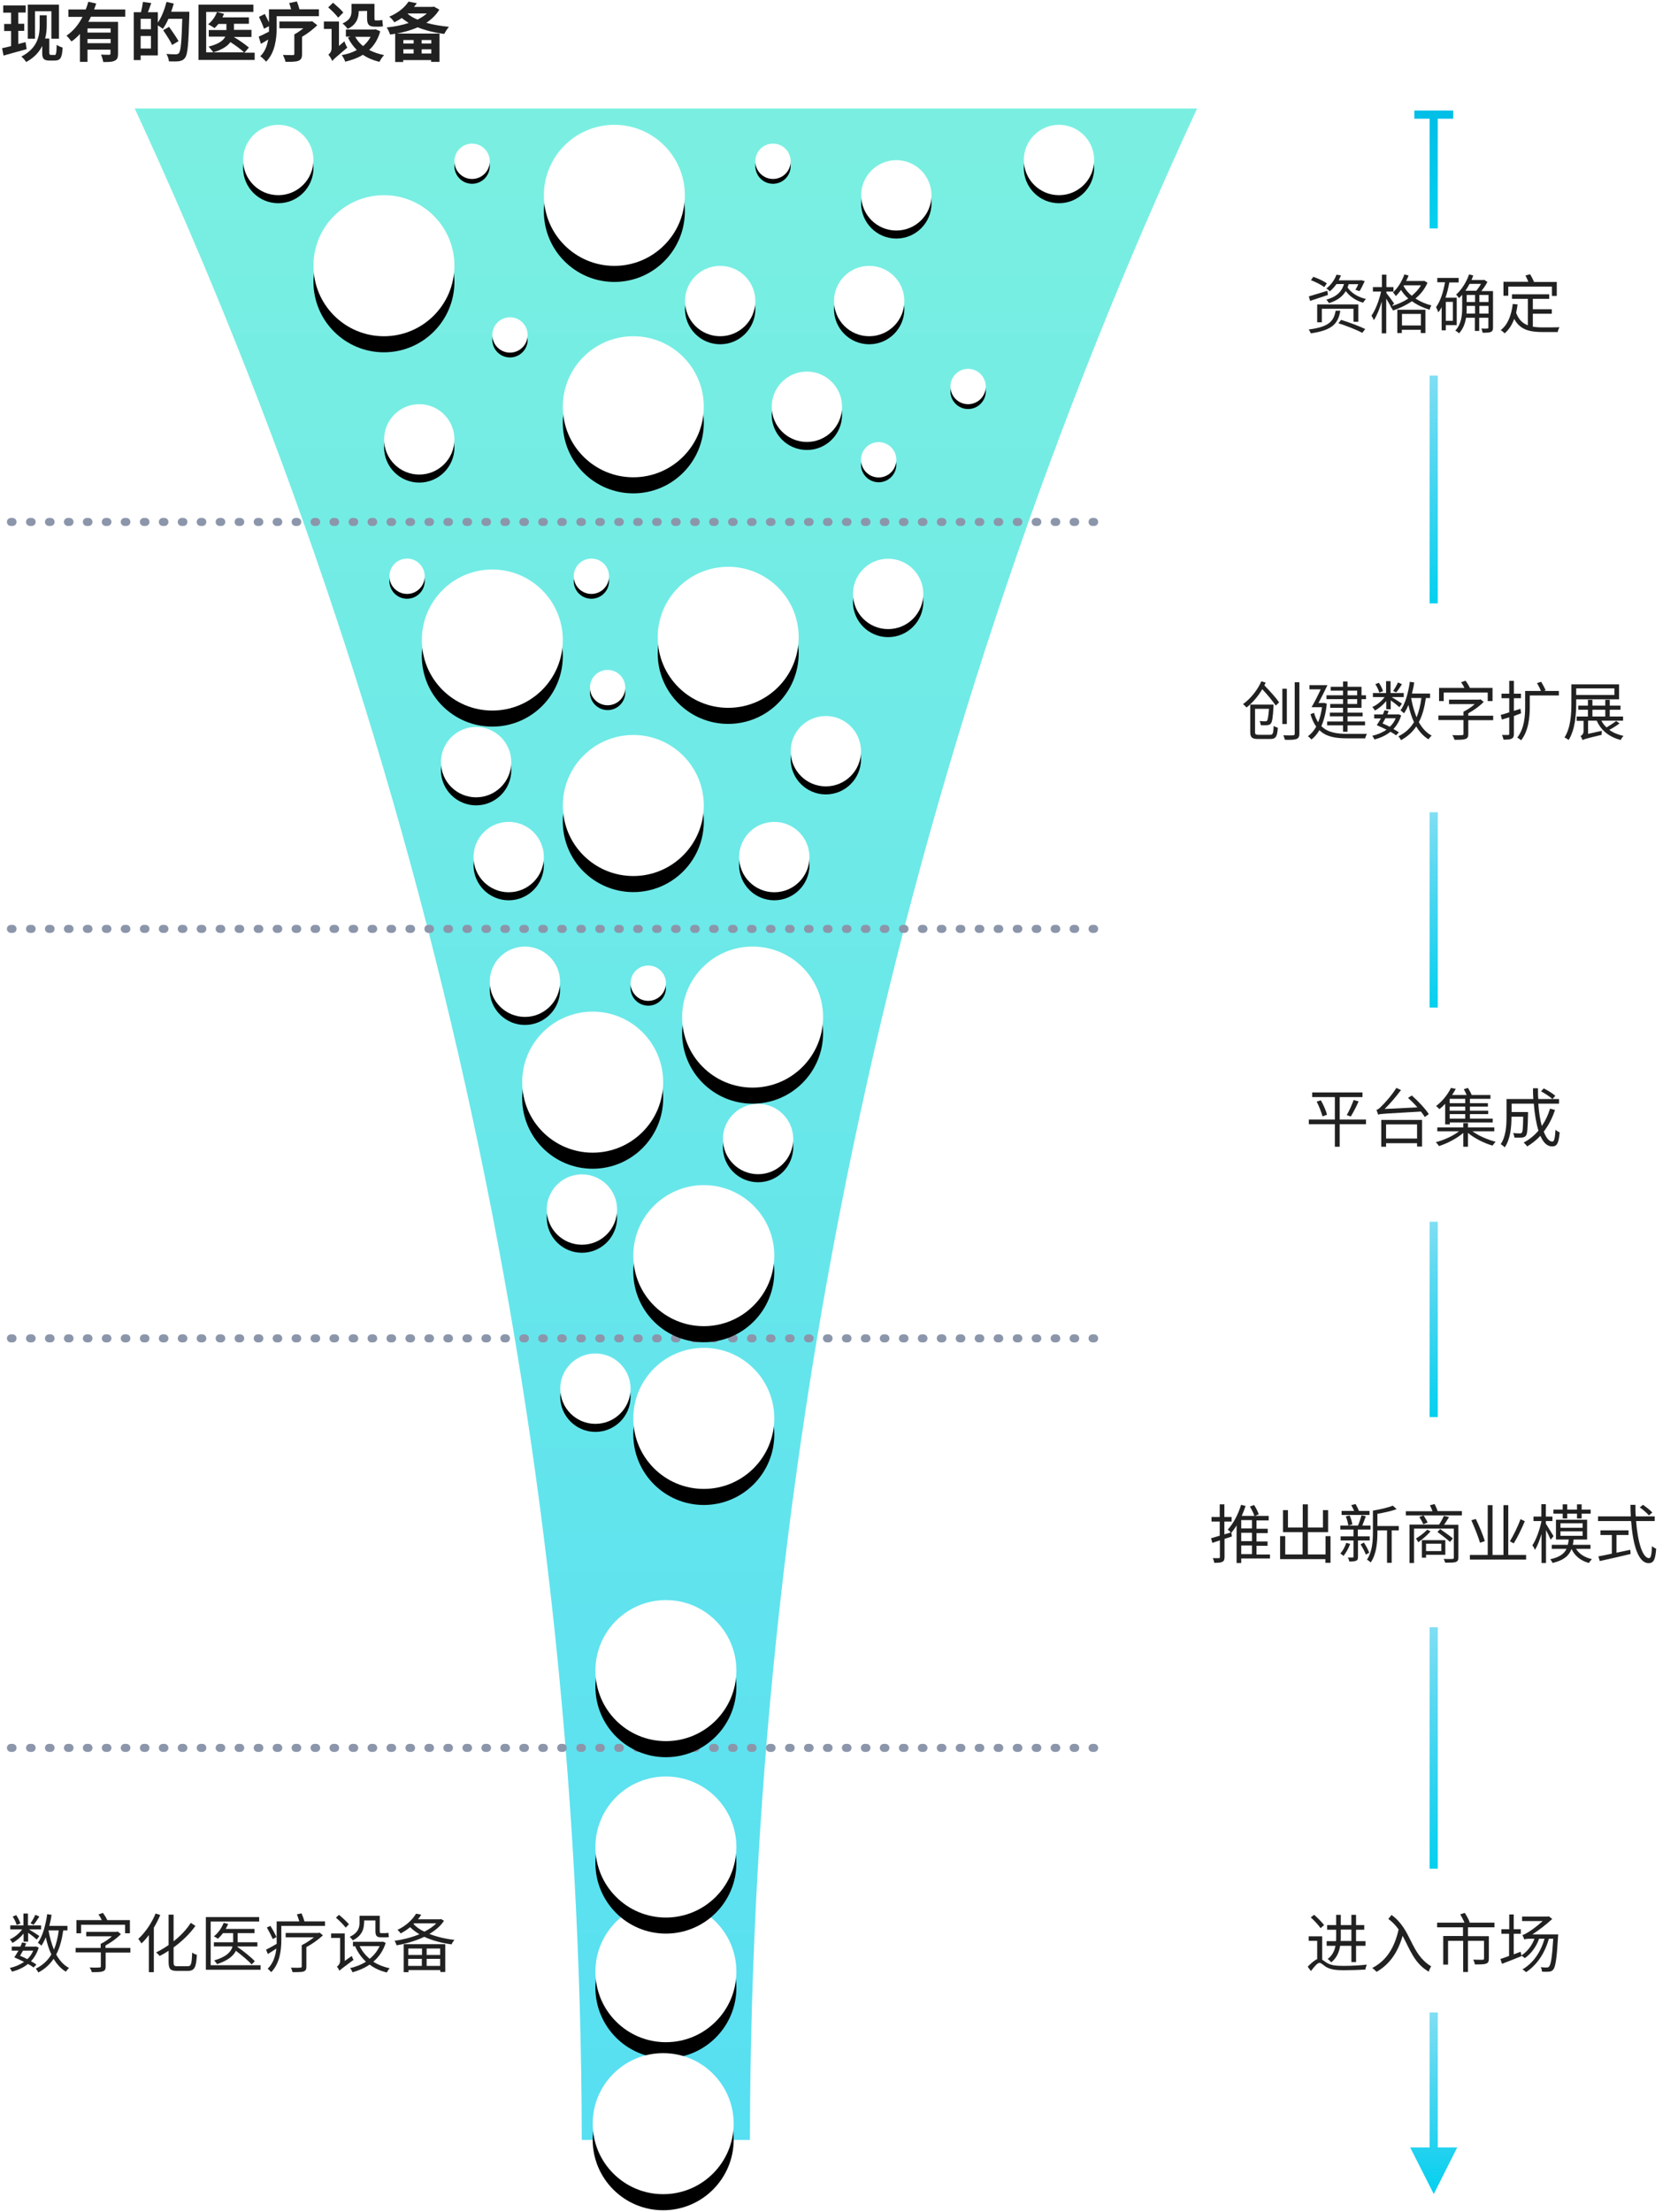 <?xml version="1.0" encoding="utf-8"?>
<!-- Generator: Adobe Illustrator 21.0.0, SVG Export Plug-In . SVG Version: 6.00 Build 0)  -->
<svg version="1.1" id="Layer_1" xmlns="http://www.w3.org/2000/svg" xmlns:xlink="http://www.w3.org/1999/xlink" x="0px" y="0px"
	 viewBox="0 0 1045 1377" style="enable-background:new 0 0 1045 1377;" xml:space="preserve">
<style type="text/css">
	.st0{fill:#FFFFFF;}
	.st1{fill:url(#Combined-Shape_1_);}
	.st2{fill:#8C96AB;}
	.st3{fill:url(#Path-2_6_);}
	.st4{fill:url(#Path-2_7_);}
	.st5{fill:url(#Path-2_8_);}
	.st6{fill:url(#Path-2_9_);}
	.st7{fill:url(#Path-2_10_);}
	.st8{fill:url(#Path-2_11_);}
	.st9{filter:url(#filter-5);}
	.st10{filter:url(#filter-7);}
	.st11{filter:url(#filter-9);}
	.st12{filter:url(#filter-11);}
	.st13{filter:url(#filter-13);}
	.st14{filter:url(#filter-15);}
	.st15{filter:url(#filter-17);}
	.st16{filter:url(#filter-19);}
	.st17{filter:url(#filter-21);}
	.st18{filter:url(#filter-23);}
	.st19{filter:url(#filter-25);}
	.st20{filter:url(#filter-27);}
	.st21{filter:url(#filter-29);}
	.st22{filter:url(#filter-31);}
	.st23{filter:url(#filter-33);}
	.st24{filter:url(#filter-35);}
	.st25{filter:url(#filter-37);}
	.st26{filter:url(#filter-39);}
	.st27{filter:url(#filter-41);}
	.st28{filter:url(#filter-43);}
	.st29{filter:url(#filter-45);}
	.st30{filter:url(#filter-47);}
	.st31{filter:url(#filter-49);}
	.st32{filter:url(#filter-51);}
	.st33{filter:url(#filter-53);}
	.st34{filter:url(#filter-55);}
	.st35{filter:url(#filter-57);}
	.st36{filter:url(#filter-59);}
	.st37{filter:url(#filter-61);}
	.st38{filter:url(#filter-63);}
	.st39{filter:url(#filter-65);}
	.st40{filter:url(#filter-67);}
	.st41{filter:url(#filter-69);}
	.st42{filter:url(#filter-71);}
	.st43{filter:url(#filter-73);}
	.st44{filter:url(#filter-75);}
	.st45{filter:url(#filter-77);}
	.st46{filter:url(#filter-79);}
	.st47{filter:url(#filter-81);}
	.st48{fill:#212121;}
</style>
<filter  filterUnits="objectBoundingBox" height="179.7%" id="filter-9" width="179.7%" x="-39.9%" y="-28.5%">
	<feOffset  dx="0" dy="10" in="SourceAlpha" result="shadowOffsetOuter1"></feOffset>
	<feGaussianBlur  in="shadowOffsetOuter1" result="shadowBlurOuter1" stdDeviation="10"></feGaussianBlur>
	<feColorMatrix  in="shadowBlurOuter1" type="matrix" values="0 0 0 0 0   0 0 0 0 0   0 0 0 0 0  0 0 0 0.1 0"></feColorMatrix>
</filter>
<filter  filterUnits="objectBoundingBox" height="179.7%" id="filter-81" width="179.7%" x="-39.9%" y="-28.5%">
	<feOffset  dx="0" dy="5" in="SourceAlpha" result="shadowOffsetOuter1"></feOffset>
	<feGaussianBlur  in="shadowOffsetOuter1" result="shadowBlurOuter1" stdDeviation="5"></feGaussianBlur>
	<feColorMatrix  in="shadowBlurOuter1" type="matrix" values="0 0 0 0 0   0 0 0 0 0   0 0 0 0 0  0 0 0 0.1 0"></feColorMatrix>
</filter>
<filter  filterUnits="objectBoundingBox" height="182.0%" id="filter-79" width="182.0%" x="-41.0%" y="-27.3%">
	<feOffset  dx="0" dy="3" in="SourceAlpha" result="shadowOffsetOuter1"></feOffset>
	<feGaussianBlur  in="shadowOffsetOuter1" result="shadowBlurOuter1" stdDeviation="2.5"></feGaussianBlur>
	<feColorMatrix  in="shadowBlurOuter1" type="matrix" values="0 0 0 0 0   0 0 0 0 0   0 0 0 0 0  0 0 0 0.1 0"></feColorMatrix>
</filter>
<filter  filterUnits="objectBoundingBox" height="182.0%" id="filter-77" width="182.0%" x="-41.0%" y="-27.3%">
	<feOffset  dx="0" dy="3" in="SourceAlpha" result="shadowOffsetOuter1"></feOffset>
	<feGaussianBlur  in="shadowOffsetOuter1" result="shadowBlurOuter1" stdDeviation="2.5"></feGaussianBlur>
	<feColorMatrix  in="shadowBlurOuter1" type="matrix" values="0 0 0 0 0   0 0 0 0 0   0 0 0 0 0  0 0 0 0.1 0"></feColorMatrix>
</filter>
<filter  filterUnits="objectBoundingBox" height="182.0%" id="filter-75" width="182.0%" x="-41.0%" y="-27.3%">
	<feOffset  dx="0" dy="3" in="SourceAlpha" result="shadowOffsetOuter1"></feOffset>
	<feGaussianBlur  in="shadowOffsetOuter1" result="shadowBlurOuter1" stdDeviation="2.5"></feGaussianBlur>
	<feColorMatrix  in="shadowBlurOuter1" type="matrix" values="0 0 0 0 0   0 0 0 0 0   0 0 0 0 0  0 0 0 0.1 0"></feColorMatrix>
</filter>
<filter  filterUnits="objectBoundingBox" height="182.0%" id="filter-73" width="182.0%" x="-41.0%" y="-27.3%">
	<feOffset  dx="0" dy="3" in="SourceAlpha" result="shadowOffsetOuter1"></feOffset>
	<feGaussianBlur  in="shadowOffsetOuter1" result="shadowBlurOuter1" stdDeviation="2.5"></feGaussianBlur>
	<feColorMatrix  in="shadowBlurOuter1" type="matrix" values="0 0 0 0 0   0 0 0 0 0   0 0 0 0 0  0 0 0 0.1 0"></feColorMatrix>
</filter>
<filter  filterUnits="objectBoundingBox" height="182.0%" id="filter-71" width="182.0%" x="-41.0%" y="-27.3%">
	<feOffset  dx="0" dy="3" in="SourceAlpha" result="shadowOffsetOuter1"></feOffset>
	<feGaussianBlur  in="shadowOffsetOuter1" result="shadowBlurOuter1" stdDeviation="2.5"></feGaussianBlur>
	<feColorMatrix  in="shadowBlurOuter1" type="matrix" values="0 0 0 0 0   0 0 0 0 0   0 0 0 0 0  0 0 0 0.1 0"></feColorMatrix>
</filter>
<filter  filterUnits="objectBoundingBox" height="179.7%" id="filter-7" width="179.7%" x="-39.9%" y="-28.5%">
	<feOffset  dx="0" dy="10" in="SourceAlpha" result="shadowOffsetOuter1"></feOffset>
	<feGaussianBlur  in="shadowOffsetOuter1" result="shadowBlurOuter1" stdDeviation="10"></feGaussianBlur>
	<feColorMatrix  in="shadowBlurOuter1" type="matrix" values="0 0 0 0 0   0 0 0 0 0   0 0 0 0 0  0 0 0 0.1 0"></feColorMatrix>
</filter>
<filter  filterUnits="objectBoundingBox" height="182.0%" id="filter-69" width="182.0%" x="-41.0%" y="-27.3%">
	<feOffset  dx="0" dy="3" in="SourceAlpha" result="shadowOffsetOuter1"></feOffset>
	<feGaussianBlur  in="shadowOffsetOuter1" result="shadowBlurOuter1" stdDeviation="2.5"></feGaussianBlur>
	<feColorMatrix  in="shadowBlurOuter1" type="matrix" values="0 0 0 0 0   0 0 0 0 0   0 0 0 0 0  0 0 0 0.1 0"></feColorMatrix>
</filter>
<filter  filterUnits="objectBoundingBox" height="182.0%" id="filter-67" width="182.0%" x="-41.0%" y="-27.3%">
	<feOffset  dx="0" dy="3" in="SourceAlpha" result="shadowOffsetOuter1"></feOffset>
	<feGaussianBlur  in="shadowOffsetOuter1" result="shadowBlurOuter1" stdDeviation="2.5"></feGaussianBlur>
	<feColorMatrix  in="shadowBlurOuter1" type="matrix" values="0 0 0 0 0   0 0 0 0 0   0 0 0 0 0  0 0 0 0.1 0"></feColorMatrix>
</filter>
<filter  filterUnits="objectBoundingBox" height="182.0%" id="filter-65" width="182.0%" x="-41.0%" y="-27.3%">
	<feOffset  dx="0" dy="3" in="SourceAlpha" result="shadowOffsetOuter1"></feOffset>
	<feGaussianBlur  in="shadowOffsetOuter1" result="shadowBlurOuter1" stdDeviation="2.5"></feGaussianBlur>
	<feColorMatrix  in="shadowBlurOuter1" type="matrix" values="0 0 0 0 0   0 0 0 0 0   0 0 0 0 0  0 0 0 0.1 0"></feColorMatrix>
</filter>
<filter  filterUnits="objectBoundingBox" height="182.0%" id="filter-63" width="182.0%" x="-41.0%" y="-27.3%">
	<feOffset  dx="0" dy="3" in="SourceAlpha" result="shadowOffsetOuter1"></feOffset>
	<feGaussianBlur  in="shadowOffsetOuter1" result="shadowBlurOuter1" stdDeviation="2.5"></feGaussianBlur>
	<feColorMatrix  in="shadowBlurOuter1" type="matrix" values="0 0 0 0 0   0 0 0 0 0   0 0 0 0 0  0 0 0 0.1 0"></feColorMatrix>
</filter>
<filter  filterUnits="objectBoundingBox" height="179.7%" id="filter-61" width="179.7%" x="-39.9%" y="-28.5%">
	<feOffset  dx="0" dy="5" in="SourceAlpha" result="shadowOffsetOuter1"></feOffset>
	<feGaussianBlur  in="shadowOffsetOuter1" result="shadowBlurOuter1" stdDeviation="5"></feGaussianBlur>
	<feColorMatrix  in="shadowBlurOuter1" type="matrix" values="0 0 0 0 0   0 0 0 0 0   0 0 0 0 0  0 0 0 0.1 0"></feColorMatrix>
</filter>
<filter  filterUnits="objectBoundingBox" height="179.7%" id="filter-59" width="179.7%" x="-39.9%" y="-28.5%">
	<feOffset  dx="0" dy="5" in="SourceAlpha" result="shadowOffsetOuter1"></feOffset>
	<feGaussianBlur  in="shadowOffsetOuter1" result="shadowBlurOuter1" stdDeviation="5"></feGaussianBlur>
	<feColorMatrix  in="shadowBlurOuter1" type="matrix" values="0 0 0 0 0   0 0 0 0 0   0 0 0 0 0  0 0 0 0.1 0"></feColorMatrix>
</filter>
<filter  filterUnits="objectBoundingBox" height="179.7%" id="filter-57" width="179.7%" x="-39.9%" y="-28.5%">
	<feOffset  dx="0" dy="5" in="SourceAlpha" result="shadowOffsetOuter1"></feOffset>
	<feGaussianBlur  in="shadowOffsetOuter1" result="shadowBlurOuter1" stdDeviation="5"></feGaussianBlur>
	<feColorMatrix  in="shadowBlurOuter1" type="matrix" values="0 0 0 0 0   0 0 0 0 0   0 0 0 0 0  0 0 0 0.1 0"></feColorMatrix>
</filter>
<filter  filterUnits="objectBoundingBox" height="179.7%" id="filter-55" width="179.7%" x="-39.9%" y="-28.5%">
	<feOffset  dx="0" dy="5" in="SourceAlpha" result="shadowOffsetOuter1"></feOffset>
	<feGaussianBlur  in="shadowOffsetOuter1" result="shadowBlurOuter1" stdDeviation="5"></feGaussianBlur>
	<feColorMatrix  in="shadowBlurOuter1" type="matrix" values="0 0 0 0 0   0 0 0 0 0   0 0 0 0 0  0 0 0 0.1 0"></feColorMatrix>
</filter>
<filter  filterUnits="objectBoundingBox" height="179.7%" id="filter-53" width="179.7%" x="-39.9%" y="-28.5%">
	<feOffset  dx="0" dy="5" in="SourceAlpha" result="shadowOffsetOuter1"></feOffset>
	<feGaussianBlur  in="shadowOffsetOuter1" result="shadowBlurOuter1" stdDeviation="5"></feGaussianBlur>
	<feColorMatrix  in="shadowBlurOuter1" type="matrix" values="0 0 0 0 0   0 0 0 0 0   0 0 0 0 0  0 0 0 0.1 0"></feColorMatrix>
</filter>
<filter  filterUnits="objectBoundingBox" height="179.7%" id="filter-51" width="179.7%" x="-39.9%" y="-28.5%">
	<feOffset  dx="0" dy="5" in="SourceAlpha" result="shadowOffsetOuter1"></feOffset>
	<feGaussianBlur  in="shadowOffsetOuter1" result="shadowBlurOuter1" stdDeviation="5"></feGaussianBlur>
	<feColorMatrix  in="shadowBlurOuter1" type="matrix" values="0 0 0 0 0   0 0 0 0 0   0 0 0 0 0  0 0 0 0.1 0"></feColorMatrix>
</filter>
<filter  filterUnits="objectBoundingBox" height="179.7%" id="filter-5" width="179.7%" x="-39.9%" y="-28.5%">
	<feOffset  dx="0" dy="10" in="SourceAlpha" result="shadowOffsetOuter1"></feOffset>
	<feGaussianBlur  in="shadowOffsetOuter1" result="shadowBlurOuter1" stdDeviation="10"></feGaussianBlur>
	<feColorMatrix  in="shadowBlurOuter1" type="matrix" values="0 0 0 0 0   0 0 0 0 0   0 0 0 0 0  0 0 0 0.1 0"></feColorMatrix>
</filter>
<filter  filterUnits="objectBoundingBox" height="179.7%" id="filter-49" width="179.7%" x="-39.9%" y="-28.5%">
	<feOffset  dx="0" dy="5" in="SourceAlpha" result="shadowOffsetOuter1"></feOffset>
	<feGaussianBlur  in="shadowOffsetOuter1" result="shadowBlurOuter1" stdDeviation="5"></feGaussianBlur>
	<feColorMatrix  in="shadowBlurOuter1" type="matrix" values="0 0 0 0 0   0 0 0 0 0   0 0 0 0 0  0 0 0 0.1 0"></feColorMatrix>
</filter>
<filter  filterUnits="objectBoundingBox" height="179.7%" id="filter-47" width="179.7%" x="-39.9%" y="-28.5%">
	<feOffset  dx="0" dy="5" in="SourceAlpha" result="shadowOffsetOuter1"></feOffset>
	<feGaussianBlur  in="shadowOffsetOuter1" result="shadowBlurOuter1" stdDeviation="5"></feGaussianBlur>
	<feColorMatrix  in="shadowBlurOuter1" type="matrix" values="0 0 0 0 0   0 0 0 0 0   0 0 0 0 0  0 0 0 0.1 0"></feColorMatrix>
</filter>
<filter  filterUnits="objectBoundingBox" height="179.7%" id="filter-45" width="179.7%" x="-39.9%" y="-28.5%">
	<feOffset  dx="0" dy="5" in="SourceAlpha" result="shadowOffsetOuter1"></feOffset>
	<feGaussianBlur  in="shadowOffsetOuter1" result="shadowBlurOuter1" stdDeviation="5"></feGaussianBlur>
	<feColorMatrix  in="shadowBlurOuter1" type="matrix" values="0 0 0 0 0   0 0 0 0 0   0 0 0 0 0  0 0 0 0.1 0"></feColorMatrix>
</filter>
<filter  filterUnits="objectBoundingBox" height="179.7%" id="filter-43" width="179.7%" x="-39.9%" y="-28.5%">
	<feOffset  dx="0" dy="5" in="SourceAlpha" result="shadowOffsetOuter1"></feOffset>
	<feGaussianBlur  in="shadowOffsetOuter1" result="shadowBlurOuter1" stdDeviation="5"></feGaussianBlur>
	<feColorMatrix  in="shadowBlurOuter1" type="matrix" values="0 0 0 0 0   0 0 0 0 0   0 0 0 0 0  0 0 0 0.1 0"></feColorMatrix>
</filter>
<filter  filterUnits="objectBoundingBox" height="179.7%" id="filter-41" width="179.7%" x="-39.9%" y="-28.5%">
	<feOffset  dx="0" dy="5" in="SourceAlpha" result="shadowOffsetOuter1"></feOffset>
	<feGaussianBlur  in="shadowOffsetOuter1" result="shadowBlurOuter1" stdDeviation="5"></feGaussianBlur>
	<feColorMatrix  in="shadowBlurOuter1" type="matrix" values="0 0 0 0 0   0 0 0 0 0   0 0 0 0 0  0 0 0 0.1 0"></feColorMatrix>
</filter>
<filter  filterUnits="objectBoundingBox" height="179.7%" id="filter-39" width="179.7%" x="-39.9%" y="-28.5%">
	<feOffset  dx="0" dy="5" in="SourceAlpha" result="shadowOffsetOuter1"></feOffset>
	<feGaussianBlur  in="shadowOffsetOuter1" result="shadowBlurOuter1" stdDeviation="5"></feGaussianBlur>
	<feColorMatrix  in="shadowBlurOuter1" type="matrix" values="0 0 0 0 0   0 0 0 0 0   0 0 0 0 0  0 0 0 0.1 0"></feColorMatrix>
</filter>
<filter  filterUnits="objectBoundingBox" height="179.7%" id="filter-37" width="179.7%" x="-39.9%" y="-28.5%">
	<feOffset  dx="0" dy="5" in="SourceAlpha" result="shadowOffsetOuter1"></feOffset>
	<feGaussianBlur  in="shadowOffsetOuter1" result="shadowBlurOuter1" stdDeviation="5"></feGaussianBlur>
	<feColorMatrix  in="shadowBlurOuter1" type="matrix" values="0 0 0 0 0   0 0 0 0 0   0 0 0 0 0  0 0 0 0.1 0"></feColorMatrix>
</filter>
<filter  filterUnits="objectBoundingBox" height="179.7%" id="filter-35" width="179.7%" x="-39.9%" y="-28.5%">
	<feOffset  dx="0" dy="5" in="SourceAlpha" result="shadowOffsetOuter1"></feOffset>
	<feGaussianBlur  in="shadowOffsetOuter1" result="shadowBlurOuter1" stdDeviation="5"></feGaussianBlur>
	<feColorMatrix  in="shadowBlurOuter1" type="matrix" values="0 0 0 0 0   0 0 0 0 0   0 0 0 0 0  0 0 0 0.1 0"></feColorMatrix>
</filter>
<filter  filterUnits="objectBoundingBox" height="179.7%" id="filter-33" width="179.7%" x="-39.9%" y="-28.5%">
	<feOffset  dx="0" dy="5" in="SourceAlpha" result="shadowOffsetOuter1"></feOffset>
	<feGaussianBlur  in="shadowOffsetOuter1" result="shadowBlurOuter1" stdDeviation="5"></feGaussianBlur>
	<feColorMatrix  in="shadowBlurOuter1" type="matrix" values="0 0 0 0 0   0 0 0 0 0   0 0 0 0 0  0 0 0 0.1 0"></feColorMatrix>
</filter>
<filter  filterUnits="objectBoundingBox" height="179.7%" id="filter-31" width="179.7%" x="-39.9%" y="-28.5%">
	<feOffset  dx="0" dy="10" in="SourceAlpha" result="shadowOffsetOuter1"></feOffset>
	<feGaussianBlur  in="shadowOffsetOuter1" result="shadowBlurOuter1" stdDeviation="10"></feGaussianBlur>
	<feColorMatrix  in="shadowBlurOuter1" type="matrix" values="0 0 0 0 0   0 0 0 0 0   0 0 0 0 0  0 0 0 0.1 0"></feColorMatrix>
</filter>
<filter  filterUnits="objectBoundingBox" height="179.7%" id="filter-29" width="179.7%" x="-39.9%" y="-28.5%">
	<feOffset  dx="0" dy="10" in="SourceAlpha" result="shadowOffsetOuter1"></feOffset>
	<feGaussianBlur  in="shadowOffsetOuter1" result="shadowBlurOuter1" stdDeviation="10"></feGaussianBlur>
	<feColorMatrix  in="shadowBlurOuter1" type="matrix" values="0 0 0 0 0   0 0 0 0 0   0 0 0 0 0  0 0 0 0.1 0"></feColorMatrix>
</filter>
<filter  filterUnits="objectBoundingBox" height="179.7%" id="filter-27" width="179.7%" x="-39.9%" y="-28.5%">
	<feOffset  dx="0" dy="10" in="SourceAlpha" result="shadowOffsetOuter1"></feOffset>
	<feGaussianBlur  in="shadowOffsetOuter1" result="shadowBlurOuter1" stdDeviation="10"></feGaussianBlur>
	<feColorMatrix  in="shadowBlurOuter1" type="matrix" values="0 0 0 0 0   0 0 0 0 0   0 0 0 0 0  0 0 0 0.1 0"></feColorMatrix>
</filter>
<filter  filterUnits="objectBoundingBox" height="179.7%" id="filter-25" width="179.7%" x="-39.9%" y="-28.5%">
	<feOffset  dx="0" dy="10" in="SourceAlpha" result="shadowOffsetOuter1"></feOffset>
	<feGaussianBlur  in="shadowOffsetOuter1" result="shadowBlurOuter1" stdDeviation="10"></feGaussianBlur>
	<feColorMatrix  in="shadowBlurOuter1" type="matrix" values="0 0 0 0 0   0 0 0 0 0   0 0 0 0 0  0 0 0 0.1 0"></feColorMatrix>
</filter>
<filter  filterUnits="objectBoundingBox" height="179.7%" id="filter-23" width="179.7%" x="-39.9%" y="-28.5%">
	<feOffset  dx="0" dy="10" in="SourceAlpha" result="shadowOffsetOuter1"></feOffset>
	<feGaussianBlur  in="shadowOffsetOuter1" result="shadowBlurOuter1" stdDeviation="10"></feGaussianBlur>
	<feColorMatrix  in="shadowBlurOuter1" type="matrix" values="0 0 0 0 0   0 0 0 0 0   0 0 0 0 0  0 0 0 0.1 0"></feColorMatrix>
</filter>
<filter  filterUnits="objectBoundingBox" height="179.7%" id="filter-21" width="179.7%" x="-39.9%" y="-28.5%">
	<feOffset  dx="0" dy="10" in="SourceAlpha" result="shadowOffsetOuter1"></feOffset>
	<feGaussianBlur  in="shadowOffsetOuter1" result="shadowBlurOuter1" stdDeviation="10"></feGaussianBlur>
	<feColorMatrix  in="shadowBlurOuter1" type="matrix" values="0 0 0 0 0   0 0 0 0 0   0 0 0 0 0  0 0 0 0.1 0"></feColorMatrix>
</filter>
<filter  filterUnits="objectBoundingBox" height="179.7%" id="filter-19" width="179.7%" x="-39.9%" y="-28.5%">
	<feOffset  dx="0" dy="10" in="SourceAlpha" result="shadowOffsetOuter1"></feOffset>
	<feGaussianBlur  in="shadowOffsetOuter1" result="shadowBlurOuter1" stdDeviation="10"></feGaussianBlur>
	<feColorMatrix  in="shadowBlurOuter1" type="matrix" values="0 0 0 0 0   0 0 0 0 0   0 0 0 0 0  0 0 0 0.1 0"></feColorMatrix>
</filter>
<filter  filterUnits="objectBoundingBox" height="179.7%" id="filter-17" width="179.7%" x="-39.9%" y="-28.5%">
	<feOffset  dx="0" dy="10" in="SourceAlpha" result="shadowOffsetOuter1"></feOffset>
	<feGaussianBlur  in="shadowOffsetOuter1" result="shadowBlurOuter1" stdDeviation="10"></feGaussianBlur>
	<feColorMatrix  in="shadowBlurOuter1" type="matrix" values="0 0 0 0 0   0 0 0 0 0   0 0 0 0 0  0 0 0 0.1 0"></feColorMatrix>
</filter>
<filter  filterUnits="objectBoundingBox" height="179.7%" id="filter-15" width="179.7%" x="-39.9%" y="-28.5%">
	<feOffset  dx="0" dy="10" in="SourceAlpha" result="shadowOffsetOuter1"></feOffset>
	<feGaussianBlur  in="shadowOffsetOuter1" result="shadowBlurOuter1" stdDeviation="10"></feGaussianBlur>
	<feColorMatrix  in="shadowBlurOuter1" type="matrix" values="0 0 0 0 0   0 0 0 0 0   0 0 0 0 0  0 0 0 0.1 0"></feColorMatrix>
</filter>
<filter  filterUnits="objectBoundingBox" height="179.7%" id="filter-13" width="179.7%" x="-39.9%" y="-28.5%">
	<feOffset  dx="0" dy="10" in="SourceAlpha" result="shadowOffsetOuter1"></feOffset>
	<feGaussianBlur  in="shadowOffsetOuter1" result="shadowBlurOuter1" stdDeviation="10"></feGaussianBlur>
	<feColorMatrix  in="shadowBlurOuter1" type="matrix" values="0 0 0 0 0   0 0 0 0 0   0 0 0 0 0  0 0 0 0.1 0"></feColorMatrix>
</filter>
<filter  filterUnits="objectBoundingBox" height="179.7%" id="filter-11" width="179.7%" x="-39.9%" y="-28.5%">
	<feOffset  dx="0" dy="10" in="SourceAlpha" result="shadowOffsetOuter1"></feOffset>
	<feGaussianBlur  in="shadowOffsetOuter1" result="shadowBlurOuter1" stdDeviation="10"></feGaussianBlur>
	<feColorMatrix  in="shadowBlurOuter1" type="matrix" values="0 0 0 0 0   0 0 0 0 0   0 0 0 0 0  0 0 0 0.1 0"></feColorMatrix>
</filter>
<title>Devices on the Platform</title>
<desc>Created with Sketch.</desc>
<g id="Devices-on-the-Platform">
	<rect y="0" class="st0" width="1045" height="1377"/>
	<g id="Group" transform="translate(83.806, 67.528)">
		
			<linearGradient id="Combined-Shape_1_" gradientUnits="userSpaceOnUse" x1="18.54" y1="918.06" x2="18.54" y2="917.06" gradientTransform="matrix(661.594 0 0 -1264.467 -11934.747 1160856.75)">
			<stop  offset="0" style="stop-color:#7AEFE1"/>
			<stop  offset="1" style="stop-color:#57DFF2"/>
		</linearGradient>
		<path id="Combined-Shape" class="st1" d="M661.7,0C483.6,384.6,384,812.9,383.2,1264.5H278.5C277.8,812.9,178.2,384.6,0.1,0
			L661.7,0L661.7,0z"/>
	</g>
	<path id="Path" class="st2" d="M681.4,322.4c1.4,0,2.5,1.1,2.5,2.5s-1.1,2.5-2.5,2.5h-1c-1.4,0-2.5-1.1-2.5-2.5s1.1-2.5,2.5-2.5
		H681.4z M669.6,322.4c1.4,0,2.5,1.1,2.5,2.5s-1.1,2.5-2.5,2.5h-1c-1.4,0-2.5-1.1-2.5-2.5s1.1-2.5,2.5-2.5H669.6z M657.8,322.4
		c1.4,0,2.5,1.1,2.5,2.5s-1.1,2.5-2.5,2.5h-1c-1.4,0-2.5-1.1-2.5-2.5s1.1-2.5,2.5-2.5H657.8z M646,322.4c1.4,0,2.5,1.1,2.5,2.5
		s-1.1,2.5-2.5,2.5h-1c-1.4,0-2.5-1.1-2.5-2.5s1.1-2.5,2.5-2.5H646z M634.2,322.4c1.4,0,2.5,1.1,2.5,2.5s-1.1,2.5-2.5,2.5h-1
		c-1.4,0-2.5-1.1-2.5-2.5s1.1-2.5,2.5-2.5H634.2z M622.3,322.4c1.4,0,2.5,1.1,2.5,2.5s-1.1,2.5-2.5,2.5h-1c-1.4,0-2.5-1.1-2.5-2.5
		s1.1-2.5,2.5-2.5H622.3z M610.5,322.4c1.4,0,2.5,1.1,2.5,2.5s-1.1,2.5-2.5,2.5h-1c-1.4,0-2.5-1.1-2.5-2.5s1.1-2.5,2.5-2.5H610.5z
		 M598.7,322.4c1.4,0,2.5,1.1,2.5,2.5s-1.1,2.5-2.5,2.5h-1c-1.4,0-2.5-1.1-2.5-2.5s1.1-2.5,2.5-2.5H598.7z M586.9,322.4
		c1.4,0,2.5,1.1,2.5,2.5s-1.1,2.5-2.5,2.5h-1c-1.4,0-2.5-1.1-2.5-2.5s1.1-2.5,2.5-2.5H586.9z M575.1,322.4c1.4,0,2.5,1.1,2.5,2.5
		s-1.1,2.5-2.5,2.5h-1c-1.4,0-2.5-1.1-2.5-2.5s1.1-2.5,2.5-2.5H575.1z M563.3,322.4c1.4,0,2.5,1.1,2.5,2.5s-1.1,2.5-2.5,2.5h-1
		c-1.4,0-2.5-1.1-2.5-2.5s1.1-2.5,2.5-2.5H563.3z M551.4,322.4c1.4,0,2.5,1.1,2.5,2.5s-1.1,2.5-2.5,2.5h-1c-1.4,0-2.5-1.1-2.5-2.5
		s1.1-2.5,2.5-2.5H551.4z M539.6,322.4c1.4,0,2.5,1.1,2.5,2.5s-1.1,2.5-2.5,2.5h-1c-1.4,0-2.5-1.1-2.5-2.5s1.1-2.5,2.5-2.5H539.6z
		 M527.8,322.4c1.4,0,2.5,1.1,2.5,2.5s-1.1,2.5-2.5,2.5h-1c-1.4,0-2.5-1.1-2.5-2.5s1.1-2.5,2.5-2.5H527.8z M516,322.4
		c1.4,0,2.5,1.1,2.5,2.5s-1.1,2.5-2.5,2.5h-1c-1.4,0-2.5-1.1-2.5-2.5s1.1-2.5,2.5-2.5H516z M504.2,322.4c1.4,0,2.5,1.1,2.5,2.5
		s-1.1,2.5-2.5,2.5h-1c-1.4,0-2.5-1.1-2.5-2.5s1.1-2.5,2.5-2.5H504.2z M492.4,322.4c1.4,0,2.5,1.1,2.5,2.5s-1.1,2.5-2.5,2.5h-1
		c-1.4,0-2.5-1.1-2.5-2.5s1.1-2.5,2.5-2.5H492.4z M480.5,322.4c1.4,0,2.5,1.1,2.5,2.5s-1.1,2.5-2.5,2.5h-1c-1.4,0-2.5-1.1-2.5-2.5
		s1.1-2.5,2.5-2.5H480.5z M468.7,322.4c1.4,0,2.5,1.1,2.5,2.5s-1.1,2.5-2.5,2.5h-1c-1.4,0-2.5-1.1-2.5-2.5s1.1-2.5,2.5-2.5H468.7z
		 M456.9,322.4c1.4,0,2.5,1.1,2.5,2.5s-1.1,2.5-2.5,2.5h-1c-1.4,0-2.5-1.1-2.5-2.5s1.1-2.5,2.5-2.5H456.9z M445.1,322.4
		c1.4,0,2.5,1.1,2.5,2.5s-1.1,2.5-2.5,2.5h-1c-1.4,0-2.5-1.1-2.5-2.5s1.1-2.5,2.5-2.5H445.1z M433.3,322.4c1.4,0,2.5,1.1,2.5,2.5
		s-1.1,2.5-2.5,2.5h-1c-1.4,0-2.5-1.1-2.5-2.5s1.1-2.5,2.5-2.5H433.3z M421.4,322.4c1.4,0,2.5,1.1,2.5,2.5s-1.1,2.5-2.5,2.5h-1
		c-1.4,0-2.5-1.1-2.5-2.5s1.1-2.5,2.5-2.5H421.4z M409.6,322.4c1.4,0,2.5,1.1,2.5,2.5s-1.1,2.5-2.5,2.5h-1c-1.4,0-2.5-1.1-2.5-2.5
		s1.1-2.5,2.5-2.5H409.6z M397.8,322.4c1.4,0,2.5,1.1,2.5,2.5s-1.1,2.5-2.5,2.5h-1c-1.4,0-2.5-1.1-2.5-2.5s1.1-2.5,2.5-2.5H397.8z
		 M386,322.4c1.4,0,2.5,1.1,2.5,2.5s-1.1,2.5-2.5,2.5h-1c-1.4,0-2.5-1.1-2.5-2.5s1.1-2.5,2.5-2.5H386z M374.2,322.4
		c1.4,0,2.5,1.1,2.5,2.5s-1.1,2.5-2.5,2.5h-1c-1.4,0-2.5-1.1-2.5-2.5s1.1-2.5,2.5-2.5H374.2z M362.4,322.4c1.4,0,2.5,1.1,2.5,2.5
		s-1.1,2.5-2.5,2.5h-1c-1.4,0-2.5-1.1-2.5-2.5s1.1-2.5,2.5-2.5H362.4z M350.5,322.4c1.4,0,2.5,1.1,2.5,2.5s-1.1,2.5-2.5,2.5h-1
		c-1.4,0-2.5-1.1-2.5-2.5s1.1-2.5,2.5-2.5H350.5z M338.7,322.4c1.4,0,2.5,1.1,2.5,2.5s-1.1,2.5-2.5,2.5h-1c-1.4,0-2.5-1.1-2.5-2.5
		s1.1-2.5,2.5-2.5H338.7z M326.9,322.4c1.4,0,2.5,1.1,2.5,2.5s-1.1,2.5-2.5,2.5h-1c-1.4,0-2.5-1.1-2.5-2.5s1.1-2.5,2.5-2.5H326.9z
		 M315.1,322.4c1.4,0,2.5,1.1,2.5,2.5s-1.1,2.5-2.5,2.5h-1c-1.4,0-2.5-1.1-2.5-2.5s1.1-2.5,2.5-2.5H315.1z M303.3,322.4
		c1.4,0,2.5,1.1,2.5,2.5s-1.1,2.5-2.5,2.5h-1c-1.4,0-2.5-1.1-2.5-2.5s1.1-2.5,2.5-2.5H303.3z M291.5,322.4c1.4,0,2.5,1.1,2.5,2.5
		s-1.1,2.5-2.5,2.5h-1c-1.4,0-2.5-1.1-2.5-2.5s1.1-2.5,2.5-2.5H291.5z M279.6,322.4c1.4,0,2.5,1.1,2.5,2.5s-1.1,2.5-2.5,2.5h-1
		c-1.4,0-2.5-1.1-2.5-2.5s1.1-2.5,2.5-2.5H279.6z M267.8,322.4c1.4,0,2.5,1.1,2.5,2.5s-1.1,2.5-2.5,2.5h-1c-1.4,0-2.5-1.1-2.5-2.5
		s1.1-2.5,2.5-2.5H267.8z M256,322.4c1.4,0,2.5,1.1,2.5,2.5s-1.1,2.5-2.5,2.5h-1c-1.4,0-2.5-1.1-2.5-2.5s1.1-2.5,2.5-2.5H256z
		 M244.2,322.4c1.4,0,2.5,1.1,2.5,2.5s-1.1,2.5-2.5,2.5h-1c-1.4,0-2.5-1.1-2.5-2.5s1.1-2.5,2.5-2.5H244.2z M232.4,322.4
		c1.4,0,2.5,1.1,2.5,2.5s-1.1,2.5-2.5,2.5h-1c-1.4,0-2.5-1.1-2.5-2.5s1.1-2.5,2.5-2.5H232.4z M220.6,322.4c1.4,0,2.5,1.1,2.5,2.5
		s-1.1,2.5-2.5,2.5h-1c-1.4,0-2.5-1.1-2.5-2.5s1.1-2.5,2.5-2.5H220.6z M208.7,322.4c1.4,0,2.5,1.1,2.5,2.5s-1.1,2.5-2.5,2.5h-1
		c-1.4,0-2.5-1.1-2.5-2.5s1.1-2.5,2.5-2.5H208.7z M196.9,322.4c1.4,0,2.5,1.1,2.5,2.5s-1.1,2.5-2.5,2.5h-1c-1.4,0-2.5-1.1-2.5-2.5
		s1.1-2.5,2.5-2.5H196.9z M185.1,322.4c1.4,0,2.5,1.1,2.5,2.5s-1.1,2.5-2.5,2.5h-1c-1.4,0-2.5-1.1-2.5-2.5s1.1-2.5,2.5-2.5H185.1z
		 M173.3,322.4c1.4,0,2.5,1.1,2.5,2.5s-1.1,2.5-2.5,2.5h-1c-1.4,0-2.5-1.1-2.5-2.5s1.1-2.5,2.5-2.5H173.3z M161.5,322.4
		c1.4,0,2.5,1.1,2.5,2.5s-1.1,2.5-2.5,2.5h-1c-1.4,0-2.5-1.1-2.5-2.5s1.1-2.5,2.5-2.5H161.5z M149.6,322.4c1.4,0,2.5,1.1,2.5,2.5
		s-1.1,2.5-2.5,2.5h-1c-1.4,0-2.5-1.1-2.5-2.5s1.1-2.5,2.5-2.5H149.6z M137.8,322.4c1.4,0,2.5,1.1,2.5,2.5s-1.1,2.5-2.5,2.5h-1
		c-1.4,0-2.5-1.1-2.5-2.5s1.1-2.5,2.5-2.5H137.8z M126,322.4c1.4,0,2.5,1.1,2.5,2.5s-1.1,2.5-2.5,2.5h-1c-1.4,0-2.5-1.1-2.5-2.5
		s1.1-2.5,2.5-2.5H126z M114.2,322.4c1.4,0,2.5,1.1,2.5,2.5s-1.1,2.5-2.5,2.5h-1c-1.4,0-2.5-1.1-2.5-2.5s1.1-2.5,2.5-2.5H114.2z
		 M102.4,322.4c1.4,0,2.5,1.1,2.5,2.5s-1.1,2.5-2.5,2.5h-1c-1.4,0-2.5-1.1-2.5-2.5s1.1-2.5,2.5-2.5H102.4z M90.6,322.4
		c1.4,0,2.5,1.1,2.5,2.5s-1.1,2.5-2.5,2.5h-1c-1.4,0-2.5-1.1-2.5-2.5s1.1-2.5,2.5-2.5H90.6z M78.7,322.4c1.4,0,2.5,1.1,2.5,2.5
		s-1.1,2.5-2.5,2.5h-1c-1.4,0-2.5-1.1-2.5-2.5s1.1-2.5,2.5-2.5H78.7z M66.9,322.4c1.4,0,2.5,1.1,2.5,2.5s-1.1,2.5-2.5,2.5h-1
		c-1.4,0-2.5-1.1-2.5-2.5s1.1-2.5,2.5-2.5H66.9z M55.1,322.4c1.4,0,2.5,1.1,2.5,2.5s-1.1,2.5-2.5,2.5h-1c-1.4,0-2.5-1.1-2.5-2.5
		s1.1-2.5,2.5-2.5H55.1z M43.3,322.4c1.4,0,2.5,1.1,2.5,2.5s-1.1,2.5-2.5,2.5h-1c-1.4,0-2.5-1.1-2.5-2.5s1.1-2.5,2.5-2.5H43.3z
		 M31.5,322.4c1.4,0,2.5,1.1,2.5,2.5s-1.1,2.5-2.5,2.5h-1c-1.4,0-2.5-1.1-2.5-2.5s1.1-2.5,2.5-2.5H31.5z M19.7,322.4
		c1.4,0,2.5,1.1,2.5,2.5s-1.1,2.5-2.5,2.5h-1c-1.4,0-2.5-1.1-2.5-2.5s1.1-2.5,2.5-2.5H19.7z M7.8,322.4c1.4,0,2.5,1.1,2.5,2.5
		s-1.1,2.5-2.5,2.5h-1c-1.4,0-2.5-1.1-2.5-2.5s1.1-2.5,2.5-2.5H7.8z"/>
	<path id="Path_1_" class="st2" d="M681.4,575.7c1.4,0,2.5,1.1,2.5,2.5s-1.1,2.5-2.5,2.5h-1c-1.4,0-2.5-1.1-2.5-2.5s1.1-2.5,2.5-2.5
		H681.4z M669.6,575.7c1.4,0,2.5,1.1,2.5,2.5s-1.1,2.5-2.5,2.5h-1c-1.4,0-2.5-1.1-2.5-2.5s1.1-2.5,2.5-2.5H669.6z M657.8,575.7
		c1.4,0,2.5,1.1,2.5,2.5s-1.1,2.5-2.5,2.5h-1c-1.4,0-2.5-1.1-2.5-2.5s1.1-2.5,2.5-2.5H657.8z M646,575.7c1.4,0,2.5,1.1,2.5,2.5
		s-1.1,2.5-2.5,2.5h-1c-1.4,0-2.5-1.1-2.5-2.5s1.1-2.5,2.5-2.5H646z M634.2,575.7c1.4,0,2.5,1.1,2.5,2.5s-1.1,2.5-2.5,2.5h-1
		c-1.4,0-2.5-1.1-2.5-2.5s1.1-2.5,2.5-2.5H634.2z M622.3,575.7c1.4,0,2.5,1.1,2.5,2.5s-1.1,2.5-2.5,2.5h-1c-1.4,0-2.5-1.1-2.5-2.5
		s1.1-2.5,2.5-2.5H622.3z M610.5,575.7c1.4,0,2.5,1.1,2.5,2.5s-1.1,2.5-2.5,2.5h-1c-1.4,0-2.5-1.1-2.5-2.5s1.1-2.5,2.5-2.5H610.5z
		 M598.7,575.7c1.4,0,2.5,1.1,2.5,2.5s-1.1,2.5-2.5,2.5h-1c-1.4,0-2.5-1.1-2.5-2.5s1.1-2.5,2.5-2.5H598.7z M586.9,575.7
		c1.4,0,2.5,1.1,2.5,2.5s-1.1,2.5-2.5,2.5h-1c-1.4,0-2.5-1.1-2.5-2.5s1.1-2.5,2.5-2.5H586.9z M575.1,575.7c1.4,0,2.5,1.1,2.5,2.5
		s-1.1,2.5-2.5,2.5h-1c-1.4,0-2.5-1.1-2.5-2.5s1.1-2.5,2.5-2.5H575.1z M563.3,575.7c1.4,0,2.5,1.1,2.5,2.5s-1.1,2.5-2.5,2.5h-1
		c-1.4,0-2.5-1.1-2.5-2.5s1.1-2.5,2.5-2.5H563.3z M551.4,575.7c1.4,0,2.5,1.1,2.5,2.5s-1.1,2.5-2.5,2.5h-1c-1.4,0-2.5-1.1-2.5-2.5
		s1.1-2.5,2.5-2.5H551.4z M539.6,575.7c1.4,0,2.5,1.1,2.5,2.5s-1.1,2.5-2.5,2.5h-1c-1.4,0-2.5-1.1-2.5-2.5s1.1-2.5,2.5-2.5H539.6z
		 M527.8,575.7c1.4,0,2.5,1.1,2.5,2.5s-1.1,2.5-2.5,2.5h-1c-1.4,0-2.5-1.1-2.5-2.5s1.1-2.5,2.5-2.5H527.8z M516,575.7
		c1.4,0,2.5,1.1,2.5,2.5s-1.1,2.5-2.5,2.5h-1c-1.4,0-2.5-1.1-2.5-2.5s1.1-2.5,2.5-2.5H516z M504.2,575.7c1.4,0,2.5,1.1,2.5,2.5
		s-1.1,2.5-2.5,2.5h-1c-1.4,0-2.5-1.1-2.5-2.5s1.1-2.5,2.5-2.5H504.2z M492.4,575.7c1.4,0,2.5,1.1,2.5,2.5s-1.1,2.5-2.5,2.5h-1
		c-1.4,0-2.5-1.1-2.5-2.5s1.1-2.5,2.5-2.5H492.4z M480.5,575.7c1.4,0,2.5,1.1,2.5,2.5s-1.1,2.5-2.5,2.5h-1c-1.4,0-2.5-1.1-2.5-2.5
		s1.1-2.5,2.5-2.5H480.5z M468.7,575.7c1.4,0,2.5,1.1,2.5,2.5s-1.1,2.5-2.5,2.5h-1c-1.4,0-2.5-1.1-2.5-2.5s1.1-2.5,2.5-2.5H468.7z
		 M456.9,575.7c1.4,0,2.5,1.1,2.5,2.5s-1.1,2.5-2.5,2.5h-1c-1.4,0-2.5-1.1-2.5-2.5s1.1-2.5,2.5-2.5H456.9z M445.1,575.7
		c1.4,0,2.5,1.1,2.5,2.5s-1.1,2.5-2.5,2.5h-1c-1.4,0-2.5-1.1-2.5-2.5s1.1-2.5,2.5-2.5H445.1z M433.3,575.7c1.4,0,2.5,1.1,2.5,2.5
		s-1.1,2.5-2.5,2.5h-1c-1.4,0-2.5-1.1-2.5-2.5s1.1-2.5,2.5-2.5H433.3z M421.4,575.7c1.4,0,2.5,1.1,2.5,2.5s-1.1,2.5-2.5,2.5h-1
		c-1.4,0-2.5-1.1-2.5-2.5s1.1-2.5,2.5-2.5H421.4z M409.6,575.7c1.4,0,2.5,1.1,2.5,2.5s-1.1,2.5-2.5,2.5h-1c-1.4,0-2.5-1.1-2.5-2.5
		s1.1-2.5,2.5-2.5H409.6z M397.8,575.7c1.4,0,2.5,1.1,2.5,2.5s-1.1,2.5-2.5,2.5h-1c-1.4,0-2.5-1.1-2.5-2.5s1.1-2.5,2.5-2.5H397.8z
		 M386,575.7c1.4,0,2.5,1.1,2.5,2.5s-1.1,2.5-2.5,2.5h-1c-1.4,0-2.5-1.1-2.5-2.5s1.1-2.5,2.5-2.5H386z M374.2,575.7
		c1.4,0,2.5,1.1,2.5,2.5s-1.1,2.5-2.5,2.5h-1c-1.4,0-2.5-1.1-2.5-2.5s1.1-2.5,2.5-2.5H374.2z M362.4,575.7c1.4,0,2.5,1.1,2.5,2.5
		s-1.1,2.5-2.5,2.5h-1c-1.4,0-2.5-1.1-2.5-2.5s1.1-2.5,2.5-2.5H362.4z M350.5,575.7c1.4,0,2.5,1.1,2.5,2.5s-1.1,2.5-2.5,2.5h-1
		c-1.4,0-2.5-1.1-2.5-2.5s1.1-2.5,2.5-2.5H350.5z M338.7,575.7c1.4,0,2.5,1.1,2.5,2.5s-1.1,2.5-2.5,2.5h-1c-1.4,0-2.5-1.1-2.5-2.5
		s1.1-2.5,2.5-2.5H338.7z M326.9,575.7c1.4,0,2.5,1.1,2.5,2.5s-1.1,2.5-2.5,2.5h-1c-1.4,0-2.5-1.1-2.5-2.5s1.1-2.5,2.5-2.5H326.9z
		 M315.1,575.7c1.4,0,2.5,1.1,2.5,2.5s-1.1,2.5-2.5,2.5h-1c-1.4,0-2.5-1.1-2.5-2.5s1.1-2.5,2.5-2.5H315.1z M303.3,575.7
		c1.4,0,2.5,1.1,2.5,2.5s-1.1,2.5-2.5,2.5h-1c-1.4,0-2.5-1.1-2.5-2.5s1.1-2.5,2.5-2.5H303.3z M291.5,575.7c1.4,0,2.5,1.1,2.5,2.5
		s-1.1,2.5-2.5,2.5h-1c-1.4,0-2.5-1.1-2.5-2.5s1.1-2.5,2.5-2.5H291.5z M279.6,575.7c1.4,0,2.5,1.1,2.5,2.5s-1.1,2.5-2.5,2.5h-1
		c-1.4,0-2.5-1.1-2.5-2.5s1.1-2.5,2.5-2.5H279.6z M267.8,575.7c1.4,0,2.5,1.1,2.5,2.5s-1.1,2.5-2.5,2.5h-1c-1.4,0-2.5-1.1-2.5-2.5
		s1.1-2.5,2.5-2.5H267.8z M256,575.7c1.4,0,2.5,1.1,2.5,2.5s-1.1,2.5-2.5,2.5h-1c-1.4,0-2.5-1.1-2.5-2.5s1.1-2.5,2.5-2.5H256z
		 M244.2,575.7c1.4,0,2.5,1.1,2.5,2.5s-1.1,2.5-2.5,2.5h-1c-1.4,0-2.5-1.1-2.5-2.5s1.1-2.5,2.5-2.5H244.2z M232.4,575.7
		c1.4,0,2.5,1.1,2.5,2.5s-1.1,2.5-2.5,2.5h-1c-1.4,0-2.5-1.1-2.5-2.5s1.1-2.5,2.5-2.5H232.4z M220.6,575.7c1.4,0,2.5,1.1,2.5,2.5
		s-1.1,2.5-2.5,2.5h-1c-1.4,0-2.5-1.1-2.5-2.5s1.1-2.5,2.5-2.5H220.6z M208.7,575.7c1.4,0,2.5,1.1,2.5,2.5s-1.1,2.5-2.5,2.5h-1
		c-1.4,0-2.5-1.1-2.5-2.5s1.1-2.5,2.5-2.5H208.7z M196.9,575.7c1.4,0,2.5,1.1,2.5,2.5s-1.1,2.5-2.5,2.5h-1c-1.4,0-2.5-1.1-2.5-2.5
		s1.1-2.5,2.5-2.5H196.9z M185.1,575.7c1.4,0,2.5,1.1,2.5,2.5s-1.1,2.5-2.5,2.5h-1c-1.4,0-2.5-1.1-2.5-2.5s1.1-2.5,2.5-2.5H185.1z
		 M173.3,575.7c1.4,0,2.5,1.1,2.5,2.5s-1.1,2.5-2.5,2.5h-1c-1.4,0-2.5-1.1-2.5-2.5s1.1-2.5,2.5-2.5H173.3z M161.5,575.7
		c1.4,0,2.5,1.1,2.5,2.5s-1.1,2.5-2.5,2.5h-1c-1.4,0-2.5-1.1-2.5-2.5s1.1-2.5,2.5-2.5H161.5z M149.6,575.7c1.4,0,2.5,1.1,2.5,2.5
		s-1.1,2.5-2.5,2.5h-1c-1.4,0-2.5-1.1-2.5-2.5s1.1-2.5,2.5-2.5H149.6z M137.8,575.7c1.4,0,2.5,1.1,2.5,2.5s-1.1,2.5-2.5,2.5h-1
		c-1.4,0-2.5-1.1-2.5-2.5s1.1-2.5,2.5-2.5H137.8z M126,575.7c1.4,0,2.5,1.1,2.5,2.5s-1.1,2.5-2.5,2.5h-1c-1.4,0-2.5-1.1-2.5-2.5
		s1.1-2.5,2.5-2.5H126z M114.2,575.7c1.4,0,2.5,1.1,2.5,2.5s-1.1,2.5-2.5,2.5h-1c-1.4,0-2.5-1.1-2.5-2.5s1.1-2.5,2.5-2.5H114.2z
		 M102.4,575.7c1.4,0,2.5,1.1,2.5,2.5s-1.1,2.5-2.5,2.5h-1c-1.4,0-2.5-1.1-2.5-2.5s1.1-2.5,2.5-2.5H102.4z M90.6,575.7
		c1.4,0,2.5,1.1,2.5,2.5s-1.1,2.5-2.5,2.5h-1c-1.4,0-2.5-1.1-2.5-2.5s1.1-2.5,2.5-2.5H90.6z M78.7,575.7c1.4,0,2.5,1.1,2.5,2.5
		s-1.1,2.5-2.5,2.5h-1c-1.4,0-2.5-1.1-2.5-2.5s1.1-2.5,2.5-2.5H78.7z M66.9,575.7c1.4,0,2.5,1.1,2.5,2.5s-1.1,2.5-2.5,2.5h-1
		c-1.4,0-2.5-1.1-2.5-2.5s1.1-2.5,2.5-2.5H66.9z M55.1,575.7c1.4,0,2.5,1.1,2.5,2.5s-1.1,2.5-2.5,2.5h-1c-1.4,0-2.5-1.1-2.5-2.5
		s1.1-2.5,2.5-2.5H55.1z M43.3,575.7c1.4,0,2.5,1.1,2.5,2.5s-1.1,2.5-2.5,2.5h-1c-1.4,0-2.5-1.1-2.5-2.5s1.1-2.5,2.5-2.5H43.3z
		 M31.5,575.7c1.4,0,2.5,1.1,2.5,2.5s-1.1,2.5-2.5,2.5h-1c-1.4,0-2.5-1.1-2.5-2.5s1.1-2.5,2.5-2.5H31.5z M19.7,575.7
		c1.4,0,2.5,1.1,2.5,2.5s-1.1,2.5-2.5,2.5h-1c-1.4,0-2.5-1.1-2.5-2.5s1.1-2.5,2.5-2.5H19.7z M7.8,575.7c1.4,0,2.5,1.1,2.5,2.5
		s-1.1,2.5-2.5,2.5h-1c-1.4,0-2.5-1.1-2.5-2.5s1.1-2.5,2.5-2.5H7.8z"/>
	<path id="Path_2_" class="st2" d="M681.4,830.6c1.4,0,2.5,1.1,2.5,2.5s-1.1,2.5-2.5,2.5h-1c-1.4,0-2.5-1.1-2.5-2.5s1.1-2.5,2.5-2.5
		H681.4z M669.6,830.6c1.4,0,2.5,1.1,2.5,2.5s-1.1,2.5-2.5,2.5h-1c-1.4,0-2.5-1.1-2.5-2.5s1.1-2.5,2.5-2.5H669.6z M657.8,830.6
		c1.4,0,2.5,1.1,2.5,2.5s-1.1,2.5-2.5,2.5h-1c-1.4,0-2.5-1.1-2.5-2.5s1.1-2.5,2.5-2.5H657.8z M646,830.6c1.4,0,2.5,1.1,2.5,2.5
		s-1.1,2.5-2.5,2.5h-1c-1.4,0-2.5-1.1-2.5-2.5s1.1-2.5,2.5-2.5H646z M634.2,830.6c1.4,0,2.5,1.1,2.5,2.5s-1.1,2.5-2.5,2.5h-1
		c-1.4,0-2.5-1.1-2.5-2.5s1.1-2.5,2.5-2.5H634.2z M622.3,830.6c1.4,0,2.5,1.1,2.5,2.5s-1.1,2.5-2.5,2.5h-1c-1.4,0-2.5-1.1-2.5-2.5
		s1.1-2.5,2.5-2.5H622.3z M610.5,830.6c1.4,0,2.5,1.1,2.5,2.5s-1.1,2.5-2.5,2.5h-1c-1.4,0-2.5-1.1-2.5-2.5s1.1-2.5,2.5-2.5H610.5z
		 M598.7,830.6c1.4,0,2.5,1.1,2.5,2.5s-1.1,2.5-2.5,2.5h-1c-1.4,0-2.5-1.1-2.5-2.5s1.1-2.5,2.5-2.5H598.7z M586.9,830.6
		c1.4,0,2.5,1.1,2.5,2.5s-1.1,2.5-2.5,2.5h-1c-1.4,0-2.5-1.1-2.5-2.5s1.1-2.5,2.5-2.5H586.9z M575.1,830.6c1.4,0,2.5,1.1,2.5,2.5
		s-1.1,2.5-2.5,2.5h-1c-1.4,0-2.5-1.1-2.5-2.5s1.1-2.5,2.5-2.5H575.1z M563.3,830.6c1.4,0,2.5,1.1,2.5,2.5s-1.1,2.5-2.5,2.5h-1
		c-1.4,0-2.5-1.1-2.5-2.5s1.1-2.5,2.5-2.5H563.3z M551.4,830.6c1.4,0,2.5,1.1,2.5,2.5s-1.1,2.5-2.5,2.5h-1c-1.4,0-2.5-1.1-2.5-2.5
		s1.1-2.5,2.5-2.5H551.4z M539.6,830.6c1.4,0,2.5,1.1,2.5,2.5s-1.1,2.5-2.5,2.5h-1c-1.4,0-2.5-1.1-2.5-2.5s1.1-2.5,2.5-2.5H539.6z
		 M527.8,830.6c1.4,0,2.5,1.1,2.5,2.5s-1.1,2.5-2.5,2.5h-1c-1.4,0-2.5-1.1-2.5-2.5s1.1-2.5,2.5-2.5H527.8z M516,830.6
		c1.4,0,2.5,1.1,2.5,2.5s-1.1,2.5-2.5,2.5h-1c-1.4,0-2.5-1.1-2.5-2.5s1.1-2.5,2.5-2.5H516z M504.2,830.6c1.4,0,2.5,1.1,2.5,2.5
		s-1.1,2.5-2.5,2.5h-1c-1.4,0-2.5-1.1-2.5-2.5s1.1-2.5,2.5-2.5H504.2z M492.4,830.6c1.4,0,2.5,1.1,2.5,2.5s-1.1,2.5-2.5,2.5h-1
		c-1.4,0-2.5-1.1-2.5-2.5s1.1-2.5,2.5-2.5H492.4z M480.5,830.6c1.4,0,2.5,1.1,2.5,2.5s-1.1,2.5-2.5,2.5h-1c-1.4,0-2.5-1.1-2.5-2.5
		s1.1-2.5,2.5-2.5H480.5z M468.7,830.6c1.4,0,2.5,1.1,2.5,2.5s-1.1,2.5-2.5,2.5h-1c-1.4,0-2.5-1.1-2.5-2.5s1.1-2.5,2.5-2.5H468.7z
		 M456.9,830.6c1.4,0,2.5,1.1,2.5,2.5s-1.1,2.5-2.5,2.5h-1c-1.4,0-2.5-1.1-2.5-2.5s1.1-2.5,2.5-2.5H456.9z M445.1,830.6
		c1.4,0,2.5,1.1,2.5,2.5s-1.1,2.5-2.5,2.5h-1c-1.4,0-2.5-1.1-2.5-2.5s1.1-2.5,2.5-2.5H445.1z M433.3,830.6c1.4,0,2.5,1.1,2.5,2.5
		s-1.1,2.5-2.5,2.5h-1c-1.4,0-2.5-1.1-2.5-2.5s1.1-2.5,2.5-2.5H433.3z M421.4,830.6c1.4,0,2.5,1.1,2.5,2.5s-1.1,2.5-2.5,2.5h-1
		c-1.4,0-2.5-1.1-2.5-2.5s1.1-2.5,2.5-2.5H421.4z M409.6,830.6c1.4,0,2.5,1.1,2.5,2.5s-1.1,2.5-2.5,2.5h-1c-1.4,0-2.5-1.1-2.5-2.5
		s1.1-2.5,2.5-2.5H409.6z M397.8,830.6c1.4,0,2.5,1.1,2.5,2.5s-1.1,2.5-2.5,2.5h-1c-1.4,0-2.5-1.1-2.5-2.5s1.1-2.5,2.5-2.5H397.8z
		 M386,830.6c1.4,0,2.5,1.1,2.5,2.5s-1.1,2.5-2.5,2.5h-1c-1.4,0-2.5-1.1-2.5-2.5s1.1-2.5,2.5-2.5H386z M374.2,830.6
		c1.4,0,2.5,1.1,2.5,2.5s-1.1,2.5-2.5,2.5h-1c-1.4,0-2.5-1.1-2.5-2.5s1.1-2.5,2.5-2.5H374.2z M362.4,830.6c1.4,0,2.5,1.1,2.5,2.5
		s-1.1,2.5-2.5,2.5h-1c-1.4,0-2.5-1.1-2.5-2.5s1.1-2.5,2.5-2.5H362.4z M350.5,830.6c1.4,0,2.5,1.1,2.5,2.5s-1.1,2.5-2.5,2.5h-1
		c-1.4,0-2.5-1.1-2.5-2.5s1.1-2.5,2.5-2.5H350.5z M338.7,830.6c1.4,0,2.5,1.1,2.5,2.5s-1.1,2.5-2.5,2.5h-1c-1.4,0-2.5-1.1-2.5-2.5
		s1.1-2.5,2.5-2.5H338.7z M326.9,830.6c1.4,0,2.5,1.1,2.5,2.5s-1.1,2.5-2.5,2.5h-1c-1.4,0-2.5-1.1-2.5-2.5s1.1-2.5,2.5-2.5H326.9z
		 M315.1,830.6c1.4,0,2.5,1.1,2.5,2.5s-1.1,2.5-2.5,2.5h-1c-1.4,0-2.5-1.1-2.5-2.5s1.1-2.5,2.5-2.5H315.1z M303.3,830.6
		c1.4,0,2.5,1.1,2.5,2.5s-1.1,2.5-2.5,2.5h-1c-1.4,0-2.5-1.1-2.5-2.5s1.1-2.5,2.5-2.5H303.3z M291.5,830.6c1.4,0,2.5,1.1,2.5,2.5
		s-1.1,2.5-2.5,2.5h-1c-1.4,0-2.5-1.1-2.5-2.5s1.1-2.5,2.5-2.5H291.5z M279.6,830.6c1.4,0,2.5,1.1,2.5,2.5s-1.1,2.5-2.5,2.5h-1
		c-1.4,0-2.5-1.1-2.5-2.5s1.1-2.5,2.5-2.5H279.6z M267.8,830.6c1.4,0,2.5,1.1,2.5,2.5s-1.1,2.5-2.5,2.5h-1c-1.4,0-2.5-1.1-2.5-2.5
		s1.1-2.5,2.5-2.5H267.8z M256,830.6c1.4,0,2.5,1.1,2.5,2.5s-1.1,2.5-2.5,2.5h-1c-1.4,0-2.5-1.1-2.5-2.5s1.1-2.5,2.5-2.5H256z
		 M244.2,830.6c1.4,0,2.5,1.1,2.5,2.5s-1.1,2.5-2.5,2.5h-1c-1.4,0-2.5-1.1-2.5-2.5s1.1-2.5,2.5-2.5H244.2z M232.4,830.6
		c1.4,0,2.5,1.1,2.5,2.5s-1.1,2.5-2.5,2.5h-1c-1.4,0-2.5-1.1-2.5-2.5s1.1-2.5,2.5-2.5H232.4z M220.6,830.6c1.4,0,2.5,1.1,2.5,2.5
		s-1.1,2.5-2.5,2.5h-1c-1.4,0-2.5-1.1-2.5-2.5s1.1-2.5,2.5-2.5H220.6z M208.7,830.6c1.4,0,2.5,1.1,2.5,2.5s-1.1,2.5-2.5,2.5h-1
		c-1.4,0-2.5-1.1-2.5-2.5s1.1-2.5,2.5-2.5H208.7z M196.9,830.6c1.4,0,2.5,1.1,2.5,2.5s-1.1,2.5-2.5,2.5h-1c-1.4,0-2.5-1.1-2.5-2.5
		s1.1-2.5,2.5-2.5H196.9z M185.1,830.6c1.4,0,2.5,1.1,2.5,2.5s-1.1,2.5-2.5,2.5h-1c-1.4,0-2.5-1.1-2.5-2.5s1.1-2.5,2.5-2.5H185.1z
		 M173.3,830.6c1.4,0,2.5,1.1,2.5,2.5s-1.1,2.5-2.5,2.5h-1c-1.4,0-2.5-1.1-2.5-2.5s1.1-2.5,2.5-2.5H173.3z M161.5,830.6
		c1.4,0,2.5,1.1,2.5,2.5s-1.1,2.5-2.5,2.5h-1c-1.4,0-2.5-1.1-2.5-2.5s1.1-2.5,2.5-2.5H161.5z M149.6,830.6c1.4,0,2.5,1.1,2.5,2.5
		s-1.1,2.5-2.5,2.5h-1c-1.4,0-2.5-1.1-2.5-2.5s1.1-2.5,2.5-2.5H149.6z M137.8,830.6c1.4,0,2.5,1.1,2.5,2.5s-1.1,2.5-2.5,2.5h-1
		c-1.4,0-2.5-1.1-2.5-2.5s1.1-2.5,2.5-2.5H137.8z M126,830.6c1.4,0,2.5,1.1,2.5,2.5s-1.1,2.5-2.5,2.5h-1c-1.4,0-2.5-1.1-2.5-2.5
		s1.1-2.5,2.5-2.5H126z M114.2,830.6c1.4,0,2.5,1.1,2.5,2.5s-1.1,2.5-2.5,2.5h-1c-1.4,0-2.5-1.1-2.5-2.5s1.1-2.5,2.5-2.5H114.2z
		 M102.4,830.6c1.4,0,2.5,1.1,2.5,2.5s-1.1,2.5-2.5,2.5h-1c-1.4,0-2.5-1.1-2.5-2.5s1.1-2.5,2.5-2.5H102.4z M90.6,830.6
		c1.4,0,2.5,1.1,2.5,2.5s-1.1,2.5-2.5,2.5h-1c-1.4,0-2.5-1.1-2.5-2.5s1.1-2.5,2.5-2.5H90.6z M78.7,830.6c1.4,0,2.5,1.1,2.5,2.5
		s-1.1,2.5-2.5,2.5h-1c-1.4,0-2.5-1.1-2.5-2.5s1.1-2.5,2.5-2.5H78.7z M66.9,830.6c1.4,0,2.5,1.1,2.5,2.5s-1.1,2.5-2.5,2.5h-1
		c-1.4,0-2.5-1.1-2.5-2.5s1.1-2.5,2.5-2.5H66.9z M55.1,830.6c1.4,0,2.5,1.1,2.5,2.5s-1.1,2.5-2.5,2.5h-1c-1.4,0-2.5-1.1-2.5-2.5
		s1.1-2.5,2.5-2.5H55.1z M43.3,830.6c1.4,0,2.5,1.1,2.5,2.5s-1.1,2.5-2.5,2.5h-1c-1.4,0-2.5-1.1-2.5-2.5s1.1-2.5,2.5-2.5H43.3z
		 M31.5,830.6c1.4,0,2.5,1.1,2.5,2.5s-1.1,2.5-2.5,2.5h-1c-1.4,0-2.5-1.1-2.5-2.5s1.1-2.5,2.5-2.5H31.5z M19.7,830.6
		c1.4,0,2.5,1.1,2.5,2.5s-1.1,2.5-2.5,2.5h-1c-1.4,0-2.5-1.1-2.5-2.5s1.1-2.5,2.5-2.5H19.7z M7.8,830.6c1.4,0,2.5,1.1,2.5,2.5
		s-1.1,2.5-2.5,2.5h-1c-1.4,0-2.5-1.1-2.5-2.5s1.1-2.5,2.5-2.5H7.8z"/>
	<path id="Path_3_" class="st2" d="M681.4,1085.5c1.4,0,2.5,1.1,2.5,2.5s-1.1,2.5-2.5,2.5h-1c-1.4,0-2.5-1.1-2.5-2.5
		s1.1-2.5,2.5-2.5H681.4z M669.6,1085.5c1.4,0,2.5,1.1,2.5,2.5s-1.1,2.5-2.5,2.5h-1c-1.4,0-2.5-1.1-2.5-2.5s1.1-2.5,2.5-2.5H669.6z
		 M657.8,1085.5c1.4,0,2.5,1.1,2.5,2.5s-1.1,2.5-2.5,2.5h-1c-1.4,0-2.5-1.1-2.5-2.5s1.1-2.5,2.5-2.5H657.8z M646,1085.5
		c1.4,0,2.5,1.1,2.5,2.5s-1.1,2.5-2.5,2.5h-1c-1.4,0-2.5-1.1-2.5-2.5s1.1-2.5,2.5-2.5H646z M634.2,1085.5c1.4,0,2.5,1.1,2.5,2.5
		s-1.1,2.5-2.5,2.5h-1c-1.4,0-2.5-1.1-2.5-2.5s1.1-2.5,2.5-2.5H634.2z M622.3,1085.5c1.4,0,2.5,1.1,2.5,2.5s-1.1,2.5-2.5,2.5h-1
		c-1.4,0-2.5-1.1-2.5-2.5s1.1-2.5,2.5-2.5H622.3z M610.5,1085.5c1.4,0,2.5,1.1,2.5,2.5s-1.1,2.5-2.5,2.5h-1c-1.4,0-2.5-1.1-2.5-2.5
		s1.1-2.5,2.5-2.5H610.5z M598.7,1085.5c1.4,0,2.5,1.1,2.5,2.5s-1.1,2.5-2.5,2.5h-1c-1.4,0-2.5-1.1-2.5-2.5s1.1-2.5,2.5-2.5H598.7z
		 M586.9,1085.5c1.4,0,2.5,1.1,2.5,2.5s-1.1,2.5-2.5,2.5h-1c-1.4,0-2.5-1.1-2.5-2.5s1.1-2.5,2.5-2.5H586.9z M575.1,1085.5
		c1.4,0,2.5,1.1,2.5,2.5s-1.1,2.5-2.5,2.5h-1c-1.4,0-2.5-1.1-2.5-2.5s1.1-2.5,2.5-2.5H575.1z M563.3,1085.5c1.4,0,2.5,1.1,2.5,2.5
		s-1.1,2.5-2.5,2.5h-1c-1.4,0-2.5-1.1-2.5-2.5s1.1-2.5,2.5-2.5H563.3z M551.4,1085.5c1.4,0,2.5,1.1,2.5,2.5s-1.1,2.5-2.5,2.5h-1
		c-1.4,0-2.5-1.1-2.5-2.5s1.1-2.5,2.5-2.5H551.4z M539.6,1085.5c1.4,0,2.5,1.1,2.5,2.5s-1.1,2.5-2.5,2.5h-1c-1.4,0-2.5-1.1-2.5-2.5
		s1.1-2.5,2.5-2.5H539.6z M527.8,1085.5c1.4,0,2.5,1.1,2.5,2.5s-1.1,2.5-2.5,2.5h-1c-1.4,0-2.5-1.1-2.5-2.5s1.1-2.5,2.5-2.5H527.8z
		 M516,1085.5c1.4,0,2.5,1.1,2.5,2.5s-1.1,2.5-2.5,2.5h-1c-1.4,0-2.5-1.1-2.5-2.5s1.1-2.5,2.5-2.5H516z M504.2,1085.5
		c1.4,0,2.5,1.1,2.5,2.5s-1.1,2.5-2.5,2.5h-1c-1.4,0-2.5-1.1-2.5-2.5s1.1-2.5,2.5-2.5H504.2z M492.4,1085.5c1.4,0,2.5,1.1,2.5,2.5
		s-1.1,2.5-2.5,2.5h-1c-1.4,0-2.5-1.1-2.5-2.5s1.1-2.5,2.5-2.5H492.4z M480.5,1085.5c1.4,0,2.5,1.1,2.5,2.5s-1.1,2.5-2.5,2.5h-1
		c-1.4,0-2.5-1.1-2.5-2.5s1.1-2.5,2.5-2.5H480.5z M468.7,1085.5c1.4,0,2.5,1.1,2.5,2.5s-1.1,2.5-2.5,2.5h-1c-1.4,0-2.5-1.1-2.5-2.5
		s1.1-2.5,2.5-2.5H468.7z M456.9,1085.5c1.4,0,2.5,1.1,2.5,2.5s-1.1,2.5-2.5,2.5h-1c-1.4,0-2.5-1.1-2.5-2.5s1.1-2.5,2.5-2.5H456.9z
		 M445.1,1085.5c1.4,0,2.5,1.1,2.5,2.5s-1.1,2.5-2.5,2.5h-1c-1.4,0-2.5-1.1-2.5-2.5s1.1-2.5,2.5-2.5H445.1z M433.3,1085.5
		c1.4,0,2.5,1.1,2.5,2.5s-1.1,2.5-2.5,2.5h-1c-1.4,0-2.5-1.1-2.5-2.5s1.1-2.5,2.5-2.5H433.3z M421.4,1085.5c1.4,0,2.5,1.1,2.5,2.5
		s-1.1,2.5-2.5,2.5h-1c-1.4,0-2.5-1.1-2.5-2.5s1.1-2.5,2.5-2.5H421.4z M409.6,1085.5c1.4,0,2.5,1.1,2.5,2.5s-1.1,2.5-2.5,2.5h-1
		c-1.4,0-2.5-1.1-2.5-2.5s1.1-2.5,2.5-2.5H409.6z M397.8,1085.5c1.4,0,2.5,1.1,2.5,2.5s-1.1,2.5-2.5,2.5h-1c-1.4,0-2.5-1.1-2.5-2.5
		s1.1-2.5,2.5-2.5H397.8z M386,1085.5c1.4,0,2.5,1.1,2.5,2.5s-1.1,2.5-2.5,2.5h-1c-1.4,0-2.5-1.1-2.5-2.5s1.1-2.5,2.5-2.5H386z
		 M374.2,1085.5c1.4,0,2.5,1.1,2.5,2.5s-1.1,2.5-2.5,2.5h-1c-1.4,0-2.5-1.1-2.5-2.5s1.1-2.5,2.5-2.5H374.2z M362.4,1085.5
		c1.4,0,2.5,1.1,2.5,2.5s-1.1,2.5-2.5,2.5h-1c-1.4,0-2.5-1.1-2.5-2.5s1.1-2.5,2.5-2.5H362.4z M350.5,1085.5c1.4,0,2.5,1.1,2.5,2.5
		s-1.1,2.5-2.5,2.5h-1c-1.4,0-2.5-1.1-2.5-2.5s1.1-2.5,2.5-2.5H350.5z M338.7,1085.5c1.4,0,2.5,1.1,2.5,2.5s-1.1,2.5-2.5,2.5h-1
		c-1.4,0-2.5-1.1-2.5-2.5s1.1-2.5,2.5-2.5H338.7z M326.9,1085.5c1.4,0,2.5,1.1,2.5,2.5s-1.1,2.5-2.5,2.5h-1c-1.4,0-2.5-1.1-2.5-2.5
		s1.1-2.5,2.5-2.5H326.9z M315.1,1085.5c1.4,0,2.5,1.1,2.5,2.5s-1.1,2.5-2.5,2.5h-1c-1.4,0-2.5-1.1-2.5-2.5s1.1-2.5,2.5-2.5H315.1z
		 M303.3,1085.5c1.4,0,2.5,1.1,2.5,2.5s-1.1,2.5-2.5,2.5h-1c-1.4,0-2.5-1.1-2.5-2.5s1.1-2.5,2.5-2.5H303.3z M291.5,1085.5
		c1.4,0,2.5,1.1,2.5,2.5s-1.1,2.5-2.5,2.5h-1c-1.4,0-2.5-1.1-2.5-2.5s1.1-2.5,2.5-2.5H291.5z M279.6,1085.5c1.4,0,2.5,1.1,2.5,2.5
		s-1.1,2.5-2.5,2.5h-1c-1.4,0-2.5-1.1-2.5-2.5s1.1-2.5,2.5-2.5H279.6z M267.8,1085.5c1.4,0,2.5,1.1,2.5,2.5s-1.1,2.5-2.5,2.5h-1
		c-1.4,0-2.5-1.1-2.5-2.5s1.1-2.5,2.5-2.5H267.8z M256,1085.5c1.4,0,2.5,1.1,2.5,2.5s-1.1,2.5-2.5,2.5h-1c-1.4,0-2.5-1.1-2.5-2.5
		s1.1-2.5,2.5-2.5H256z M244.2,1085.5c1.4,0,2.5,1.1,2.5,2.5s-1.1,2.5-2.5,2.5h-1c-1.4,0-2.5-1.1-2.5-2.5s1.1-2.5,2.5-2.5H244.2z
		 M232.4,1085.5c1.4,0,2.5,1.1,2.5,2.5s-1.1,2.5-2.5,2.5h-1c-1.4,0-2.5-1.1-2.5-2.5s1.1-2.5,2.5-2.5H232.4z M220.6,1085.5
		c1.4,0,2.5,1.1,2.5,2.5s-1.1,2.5-2.5,2.5h-1c-1.4,0-2.5-1.1-2.5-2.5s1.1-2.5,2.5-2.5H220.6z M208.7,1085.5c1.4,0,2.5,1.1,2.5,2.5
		s-1.1,2.5-2.5,2.5h-1c-1.4,0-2.5-1.1-2.5-2.5s1.1-2.5,2.5-2.5H208.7z M196.9,1085.5c1.4,0,2.5,1.1,2.5,2.5s-1.1,2.5-2.5,2.5h-1
		c-1.4,0-2.5-1.1-2.5-2.5s1.1-2.5,2.5-2.5H196.9z M185.1,1085.5c1.4,0,2.5,1.1,2.5,2.5s-1.1,2.5-2.5,2.5h-1c-1.4,0-2.5-1.1-2.5-2.5
		s1.1-2.5,2.5-2.5H185.1z M173.3,1085.5c1.4,0,2.5,1.1,2.5,2.5s-1.1,2.5-2.5,2.5h-1c-1.4,0-2.5-1.1-2.5-2.5s1.1-2.5,2.5-2.5H173.3z
		 M161.5,1085.5c1.4,0,2.5,1.1,2.5,2.5s-1.1,2.5-2.5,2.5h-1c-1.4,0-2.5-1.1-2.5-2.5s1.1-2.5,2.5-2.5H161.5z M149.6,1085.5
		c1.4,0,2.5,1.1,2.5,2.5s-1.1,2.5-2.5,2.5h-1c-1.4,0-2.5-1.1-2.5-2.5s1.1-2.5,2.5-2.5H149.6z M137.8,1085.5c1.4,0,2.5,1.1,2.5,2.5
		s-1.1,2.5-2.5,2.5h-1c-1.4,0-2.5-1.1-2.5-2.5s1.1-2.5,2.5-2.5H137.8z M126,1085.5c1.4,0,2.5,1.1,2.5,2.5s-1.1,2.5-2.5,2.5h-1
		c-1.4,0-2.5-1.1-2.5-2.5s1.1-2.5,2.5-2.5H126z M114.2,1085.5c1.4,0,2.5,1.1,2.5,2.5s-1.1,2.5-2.5,2.5h-1c-1.4,0-2.5-1.1-2.5-2.5
		s1.1-2.5,2.5-2.5H114.2z M102.4,1085.5c1.4,0,2.5,1.1,2.5,2.5s-1.1,2.5-2.5,2.5h-1c-1.4,0-2.5-1.1-2.5-2.5s1.1-2.5,2.5-2.5H102.4z
		 M90.6,1085.5c1.4,0,2.5,1.1,2.5,2.5s-1.1,2.5-2.5,2.5h-1c-1.4,0-2.5-1.1-2.5-2.5s1.1-2.5,2.5-2.5H90.6z M78.7,1085.5
		c1.4,0,2.5,1.1,2.5,2.5s-1.1,2.5-2.5,2.5h-1c-1.4,0-2.5-1.1-2.5-2.5s1.1-2.5,2.5-2.5H78.7z M66.9,1085.5c1.4,0,2.5,1.1,2.5,2.5
		s-1.1,2.5-2.5,2.5h-1c-1.4,0-2.5-1.1-2.5-2.5s1.1-2.5,2.5-2.5H66.9z M55.1,1085.5c1.4,0,2.5,1.1,2.5,2.5s-1.1,2.5-2.5,2.5h-1
		c-1.4,0-2.5-1.1-2.5-2.5s1.1-2.5,2.5-2.5H55.1z M43.3,1085.5c1.4,0,2.5,1.1,2.5,2.5s-1.1,2.5-2.5,2.5h-1c-1.4,0-2.5-1.1-2.5-2.5
		s1.1-2.5,2.5-2.5H43.3z M31.5,1085.5c1.4,0,2.5,1.1,2.5,2.5s-1.1,2.5-2.5,2.5h-1c-1.4,0-2.5-1.1-2.5-2.5s1.1-2.5,2.5-2.5H31.5z
		 M19.7,1085.5c1.4,0,2.5,1.1,2.5,2.5s-1.1,2.5-2.5,2.5h-1c-1.4,0-2.5-1.1-2.5-2.5s1.1-2.5,2.5-2.5H19.7z M7.8,1085.5
		c1.4,0,2.5,1.1,2.5,2.5s-1.1,2.5-2.5,2.5h-1c-1.4,0-2.5-1.1-2.5-2.5s1.1-2.5,2.5-2.5H7.8z"/>
	
		<linearGradient id="Path-2_6_" gradientUnits="userSpaceOnUse" x1="100.25" y1="964.057" x2="99.25" y2="964.057" gradientTransform="matrix(-2.604996e-14 141.809 5.065 9.303529e-16 -3989.689 -13840.741)">
		<stop  offset="0" style="stop-color:#05D0EF"/>
		<stop  offset="1" style="stop-color:#01BEE7;stop-opacity:0.5"/>
	</linearGradient>
	<polygon id="Path-2" class="st3" points="890.3,233.8 895.4,233.8 895.4,375.6 890.3,375.6 	"/>
	
		<linearGradient id="Path-2_7_" gradientUnits="userSpaceOnUse" x1="97.689" y1="980.575" x2="96.689" y2="980.575" gradientTransform="matrix(-1.349016e-14 73.437 24.259 4.456211e-15 -22894.391 -7031.781)">
		<stop  offset="0" style="stop-color:#05D0EF"/>
		<stop  offset="1" style="stop-color:#01BEE7"/>
	</linearGradient>
	<polygon id="Path-2_1_" class="st4" points="895.4,73.9 895.4,142.2 890.3,142.2 890.3,73.9 880.8,73.9 880.8,68.8 905,68.8 
		905,73.9 	"/>
	
		<linearGradient id="Path-2_8_" gradientUnits="userSpaceOnUse" x1="99.791" y1="964.057" x2="98.791" y2="964.057" gradientTransform="matrix(-2.232853e-14 121.551 5.065 9.303473e-16 -3989.659 -11502.568)">
		<stop  offset="0" style="stop-color:#05D0EF"/>
		<stop  offset="1" style="stop-color:#01BEE7;stop-opacity:0.5"/>
	</linearGradient>
	<polygon id="Path-2_2_" class="st5" points="890.3,505.6 895.4,505.6 895.4,627.2 890.3,627.2 	"/>
	
		<linearGradient id="Path-2_9_" gradientUnits="userSpaceOnUse" x1="99.791" y1="964.39" x2="98.791" y2="964.39" gradientTransform="matrix(-2.232854e-14 121.551 5.065 9.303585e-16 -3991.407 -11247.655)">
		<stop  offset="0" style="stop-color:#05D0EF"/>
		<stop  offset="1" style="stop-color:#01BEE7;stop-opacity:0.5"/>
	</linearGradient>
	<polygon id="Path-2_3_" class="st6" points="890.3,760.5 895.4,760.5 895.4,882.1 890.3,882.1 	"/>
	
		<linearGradient id="Path-2_10_" gradientUnits="userSpaceOnUse" x1="100.404" y1="964.223" x2="99.404" y2="964.223" gradientTransform="matrix(-2.760056e-14 150.25 5.065 9.303473e-16 -3990.502 -13922.619)">
		<stop  offset="0" style="stop-color:#05D0EF"/>
		<stop  offset="1" style="stop-color:#01BEE7;stop-opacity:0.5"/>
	</linearGradient>
	<polygon id="Path-2_4_" class="st7" points="890.3,1012.9 895.4,1012.9 895.4,1163.2 890.3,1163.2 	"/>
	
		<linearGradient id="Path-2_11_" gradientUnits="userSpaceOnUse" x1="99.55" y1="981.231" x2="98.55" y2="981.231" gradientTransform="matrix(-2.076377e-14 113.033 29.323 5.386570e-15 -27879.871 -9886.649)">
		<stop  offset="0" style="stop-color:#05D0EF"/>
		<stop  offset="1" style="stop-color:#01BEE7;stop-opacity:0.5"/>
	</linearGradient>
	<polygon id="Path-2_5_" class="st8" points="890.3,1336.7 890.3,1252.7 895.4,1252.7 895.4,1336.7 907.5,1336.7 892.9,1365.7 
		878.2,1336.7 	"/>
	<g id="Oval">
		<g class="st9">
			<circle id="path-4_2_" cx="239.1" cy="165.4" r="43.9"/>
		</g>
		<g>
			<circle id="path-4_1_" class="st0" cx="239.1" cy="165.4" r="43.9"/>
		</g>
	</g>
	<g id="Oval_1_">
		<g class="st10">
			<circle id="path-6_2_" cx="306.6" cy="398.4" r="43.9"/>
		</g>
		<g>
			<circle id="path-6_1_" class="st0" cx="306.6" cy="398.4" r="43.9"/>
		</g>
	</g>
	<g id="Oval_2_">
		<g class="st11">
			<circle id="path-8_2_" cx="394.4" cy="253.2" r="43.9"/>
		</g>
		<g>
			<circle id="path-8_1_" class="st0" cx="394.4" cy="253.2" r="43.9"/>
		</g>
	</g>
	<g id="Oval_3_">
		<g class="st12">
			<circle id="path-10_2_" cx="394.4" cy="501.4" r="43.9"/>
		</g>
		<g>
			<circle id="path-10_1_" class="st0" cx="394.4" cy="501.4" r="43.9"/>
		</g>
	</g>
	<g id="Oval_4_">
		<g class="st13">
			<circle id="path-12_2_" cx="382.6" cy="121.6" r="43.9"/>
		</g>
		<g>
			<circle id="path-12_1_" class="st0" cx="382.6" cy="121.6" r="43.9"/>
		</g>
	</g>
	<g id="Oval_5_">
		<g class="st14">
			<circle id="path-14_2_" cx="453.5" cy="396.7" r="43.9"/>
		</g>
		<g>
			<circle id="path-14_1_" class="st0" cx="453.5" cy="396.7" r="43.9"/>
		</g>
	</g>
	<g id="Oval_6_">
		<g class="st15">
			<circle id="path-16_2_" cx="369.1" cy="673.6" r="43.9"/>
		</g>
		<g>
			<circle id="path-16_1_" class="st0" cx="369.1" cy="673.6" r="43.9"/>
		</g>
	</g>
	<g id="Oval_7_">
		<g class="st16">
			<circle id="path-18_2_" cx="438.3" cy="781.6" r="43.9"/>
		</g>
		<g>
			<circle id="path-18_1_" class="st0" cx="438.3" cy="781.6" r="43.9"/>
		</g>
	</g>
	<g id="Oval_8_">
		<g class="st17">
			<circle id="path-20_2_" cx="468.7" cy="633.1" r="43.9"/>
		</g>
		<g>
			<circle id="path-20_1_" class="st0" cx="468.7" cy="633.1" r="43.9"/>
		</g>
	</g>
	<g id="Oval_9_">
		<g class="st18">
			<circle id="path-22_2_" cx="414.7" cy="1039.9" r="43.9"/>
		</g>
		<g>
			<circle id="path-22_1_" class="st0" cx="414.7" cy="1039.9" r="43.9"/>
		</g>
	</g>
	<g id="Oval_10_">
		<g class="st19">
			<circle id="path-24_2_" cx="414.7" cy="1227.3" r="43.9"/>
		</g>
		<g>
			<circle id="path-24_1_" class="st0" cx="414.7" cy="1227.3" r="43.9"/>
		</g>
	</g>
	<g id="Oval_11_">
		<g class="st20">
			<circle id="path-26_2_" cx="414.7" cy="1149.7" r="43.9"/>
		</g>
		<g>
			<circle id="path-26_1_" class="st0" cx="414.7" cy="1149.7" r="43.9"/>
		</g>
	</g>
	<g id="Oval_12_">
		<g class="st21">
			<circle id="path-28_2_" cx="413" cy="1321.9" r="43.9"/>
		</g>
		<g>
			<circle id="path-28_1_" class="st0" cx="413" cy="1321.9" r="43.9"/>
		</g>
	</g>
	<g id="Oval_13_">
		<g class="st22">
			<circle id="path-30_2_" cx="438.3" cy="882.9" r="43.9"/>
		</g>
		<g>
			<circle id="path-30_1_" class="st0" cx="438.3" cy="882.9" r="43.9"/>
		</g>
	</g>
	<g id="Oval_14_">
		<g class="st23">
			<circle id="path-32_2_" cx="261.1" cy="273.5" r="21.9"/>
		</g>
		<g>
			<circle id="path-32_1_" class="st0" cx="261.1" cy="273.5" r="21.9"/>
		</g>
	</g>
	<g id="Oval_15_">
		<g class="st24">
			<circle id="path-34_2_" cx="173.3" cy="99.6" r="21.9"/>
		</g>
		<g>
			<circle id="path-34_1_" class="st0" cx="173.3" cy="99.6" r="21.9"/>
		</g>
	</g>
	<g id="Oval_16_">
		<g class="st25">
			<circle id="path-36_2_" cx="659.5" cy="99.6" r="21.9"/>
		</g>
		<g>
			<circle id="path-36_1_" class="st0" cx="659.5" cy="99.6" r="21.9"/>
		</g>
	</g>
	<g id="Oval_17_">
		<g class="st26">
			<circle id="path-38_2_" cx="502.5" cy="253.2" r="21.9"/>
		</g>
		<g>
			<circle id="path-38_1_" class="st0" cx="502.5" cy="253.2" r="21.9"/>
		</g>
	</g>
	<g id="Oval_18_">
		<g class="st27">
			<circle id="path-40_2_" cx="541.3" cy="187.4" r="21.9"/>
		</g>
		<g>
			<circle id="path-40_1_" class="st0" cx="541.3" cy="187.4" r="21.9"/>
		</g>
	</g>
	<g id="Oval_19_">
		<g class="st28">
			<circle id="path-42_2_" cx="558.2" cy="121.6" r="21.9"/>
		</g>
		<g>
			<circle id="path-42_1_" class="st0" cx="558.2" cy="121.6" r="21.9"/>
		</g>
	</g>
	<g id="Oval_20_">
		<g class="st29">
			<circle id="path-44_2_" cx="296.5" cy="474.4" r="21.9"/>
		</g>
		<g>
			<circle id="path-44_1_" class="st0" cx="296.5" cy="474.4" r="21.9"/>
		</g>
	</g>
	<g id="Oval_21_">
		<g class="st30">
			<circle id="path-46_2_" cx="482.2" cy="533.5" r="21.9"/>
		</g>
		<g>
			<circle id="path-46_1_" class="st0" cx="482.2" cy="533.5" r="21.9"/>
		</g>
	</g>
	<g id="Oval_22_">
		<g class="st31">
			<circle id="path-48_2_" cx="472.1" cy="709" r="21.9"/>
		</g>
		<g>
			<circle id="path-48_1_" class="st0" cx="472.1" cy="709" r="21.9"/>
		</g>
	</g>
	<g id="Oval_23_">
		<g class="st32">
			<circle id="path-50_2_" cx="326.9" cy="611.1" r="21.9"/>
		</g>
		<g>
			<circle id="path-50_1_" class="st0" cx="326.9" cy="611.1" r="21.9"/>
		</g>
	</g>
	<g id="Oval_24_">
		<g class="st33">
			<circle id="path-52_2_" cx="362.4" cy="752.9" r="21.9"/>
		</g>
		<g>
			<circle id="path-52_1_" class="st0" cx="362.4" cy="752.9" r="21.9"/>
		</g>
	</g>
	<g id="Oval_25_">
		<g class="st34">
			<circle id="path-54_2_" cx="370.8" cy="864.4" r="21.9"/>
		</g>
		<g>
			<circle id="path-54_1_" class="st0" cx="370.8" cy="864.4" r="21.9"/>
		</g>
	</g>
	<g id="Oval_26_">
		<g class="st35">
			<circle id="path-56_2_" cx="316.8" cy="533.5" r="21.9"/>
		</g>
		<g>
			<circle id="path-56_1_" class="st0" cx="316.8" cy="533.5" r="21.9"/>
		</g>
	</g>
	<g id="Oval_27_">
		<g class="st36">
			<circle id="path-58_2_" cx="553.1" cy="369.7" r="21.9"/>
		</g>
		<g>
			<circle id="path-58_1_" class="st0" cx="553.1" cy="369.7" r="21.9"/>
		</g>
	</g>
	<g id="Oval_28_">
		<g class="st37">
			<circle id="path-60_2_" cx="514.3" cy="467.6" r="21.9"/>
		</g>
		<g>
			<circle id="path-60_1_" class="st0" cx="514.3" cy="467.6" r="21.9"/>
		</g>
	</g>
	<g id="Oval_29_">
		<g class="st38">
			<circle id="path-62_2_" cx="602.9" cy="240.6" r="11"/>
		</g>
		<g>
			<circle id="path-62_1_" class="st0" cx="602.9" cy="240.6" r="11"/>
		</g>
	</g>
	<g id="Oval_30_">
		<g class="st39">
			<circle id="path-64_2_" cx="547.2" cy="286.2" r="11"/>
		</g>
		<g>
			<circle id="path-64_1_" class="st0" cx="547.2" cy="286.2" r="11"/>
		</g>
	</g>
	<g id="Oval_31_">
		<g class="st40">
			<circle id="path-66_2_" cx="317.6" cy="208.5" r="11"/>
		</g>
		<g>
			<circle id="path-66_1_" class="st0" cx="317.6" cy="208.5" r="11"/>
		</g>
	</g>
	<g id="Oval_32_">
		<g class="st41">
			<circle id="path-68_2_" cx="253.5" cy="358.7" r="11"/>
		</g>
		<g>
			<circle id="path-68_1_" class="st0" cx="253.5" cy="358.7" r="11"/>
		</g>
	</g>
	<g id="Oval_33_">
		<g class="st42">
			<circle id="path-70_2_" cx="368.3" cy="358.7" r="11"/>
		</g>
		<g>
			<circle id="path-70_1_" class="st0" cx="368.3" cy="358.7" r="11"/>
		</g>
	</g>
	<g id="Oval_34_">
		<g class="st43">
			<circle id="path-72_2_" cx="403.7" cy="612" r="11"/>
		</g>
		<g>
			<circle id="path-72_1_" class="st0" cx="403.7" cy="612" r="11"/>
		</g>
	</g>
	<g id="Oval_35_">
		<g class="st44">
			<circle id="path-74_2_" cx="378.4" cy="428" r="11"/>
		</g>
		<g>
			<circle id="path-74_1_" class="st0" cx="378.4" cy="428" r="11"/>
		</g>
	</g>
	<g id="Oval_36_">
		<g class="st45">
			<circle id="path-76_2_" cx="294" cy="100.4" r="11"/>
		</g>
		<g>
			<circle id="path-76_1_" class="st0" cx="294" cy="100.4" r="11"/>
		</g>
	</g>
	<g id="Oval_37_">
		<g class="st46">
			<circle id="path-78_2_" cx="481.4" cy="100.4" r="11"/>
		</g>
		<g>
			<circle id="path-78_1_" class="st0" cx="481.4" cy="100.4" r="11"/>
		</g>
	</g>
	<g id="Oval_38_">
		<g class="st47">
			<circle id="path-80_2_" cx="448.5" cy="187.4" r="21.9"/>
		</g>
		<g>
			<circle id="path-80_1_" class="st0" cx="448.5" cy="187.4" r="21.9"/>
		</g>
	</g>
	<g>
		<path class="st48" d="M827,183.6c-3.8,1.3-7.9,2.6-11.1,3.7l-0.8-2.8c2.9-0.8,7.2-2.2,11.5-3.5L827,183.6z M834.7,193.4
			c-1.3,8-5,12.2-18.4,14.1c-0.2-0.7-0.8-1.8-1.3-2.4c12.6-1.6,15.6-5.1,16.8-11.7H834.7z M824.7,178.7c-1.8-1.4-5.4-3.2-8.3-4.3
			l1.5-2.1c2.9,1,6.6,2.7,8.4,4.1L824.7,178.7z M842.9,200.3v-8.1h-19.7v8.4h-2.9v-11.1h25.6v10.8H842.9z M839.9,176.9
			c-0.2,0.7-0.4,1.4-0.7,2c2.2,3.4,6.5,6.1,11.5,7.2c-0.6,0.5-1.4,1.6-1.8,2.3c-4.4-1.2-8.3-3.8-10.8-7.2c-1.9,3.2-5,5.8-10.5,7.5
			c-0.3-0.6-1-1.6-1.6-2.2c7.1-1.9,9.8-5.6,11-9.7h-4.7c-1.1,1.6-2.5,3.2-4.2,4.6c-0.5-0.7-1.4-1.5-2.1-1.8c3.2-2.5,5.3-5.8,6.3-8.6
			l2.8,0.4c-0.4,1-0.9,2.1-1.4,3.1h13.5l0.5-0.1l2.2,0.6c-1,2.2-2.2,4.6-3.2,6.2l-2.6-0.8c0.6-0.9,1.2-2.2,1.8-3.5H839.9z
			 M835.2,199.1c4.9,1.5,11.5,4,15,5.7l-1.8,2.4c-3.3-1.8-9.9-4.4-14.9-6L835.2,199.1z"/>
		<path class="st48" d="M889,176c-1.7,3.9-4.3,7.2-7.5,9.8c2.9,1.9,6.3,3.4,9.9,4.3c-0.4,0.7-0.9,1.9-1.1,2.7c-4-1.2-7.8-3-11-5.3
			c-3.6,2.5-7.7,4.4-11.8,5.8c-0.3-0.8-1.1-2-1.6-2.6l0.2,0c-0.6-1.2-1.8-3.1-2.8-4.8v21.6h-2.8v-19.8c-1.3,4.5-3.1,8.9-4.9,11.6
			c-0.3-0.8-1-2.1-1.5-2.8c2.4-3.3,4.8-9.6,6-15H855v-2.8h5.6v-7.7h2.8v7.7h4.4v2.8h-4.4v0.9c1,1.2,4.1,5.4,4.8,6.5l-1.4,1.6
			c3.6-1.1,7.2-2.6,10.2-4.7c-1.8-1.6-3.3-3.4-4.5-5.3c-1,1.4-2.1,2.7-3.2,3.8c-0.4-0.5-1.2-1.8-1.8-2.3c3-2.7,5.6-6.9,7.1-11.2
			l2.6,0.7c-0.4,1.2-1,2.3-1.5,3.4h10.8l0.5-0.1L889,176z M870.2,192.8h17.5v14.5h-2.9v-2h-11.8v2h-2.8V192.8z M873.1,195.4v7.2
			h11.8v-7.2H873.1z M874.1,178c1.2,2.3,3,4.4,5.1,6.1c2.3-1.9,4.3-4,5.7-6.5h-10.6L874.1,178z"/>
		<path class="st48" d="M900.4,202.4v3.2h-2.6v-14.4c-0.6,1.2-1.3,2.3-2.1,3.2c-0.2-0.7-0.9-2.4-1.4-3.2c2.8-3.8,4.5-9.4,5.6-15.5
			h-4.8V173h13.3v2.8h-5.8c-0.6,3.3-1.4,6.6-2.4,9.5h7v17.1H900.4z M900.4,187.9v11.8h4.4v-11.8H900.4z M929.8,203.8
			c0,1.6-0.3,2.3-1.3,2.8c-1,0.5-2.7,0.5-5.2,0.5c-0.1-0.8-0.4-1.9-0.8-2.6c1.7,0.1,3.3,0.1,3.8,0c0.5,0,0.6-0.2,0.6-0.7v-6h-5.7
			v8.2h-2.7v-8.2H913c-0.6,3.5-1.8,7-4.4,9.7c-0.4-0.5-1.6-1.4-2.3-1.7c3.8-4,4.3-9.7,4.3-14.2v-8.1c-0.7,0.8-1.3,1.4-2,2.1
			c-0.3-0.6-1.2-1.7-1.8-2.2c3.4-3,6.4-7.7,8.1-12.6l2.6,0.7c-0.4,1-0.7,1.8-1.1,2.8h7.6l0.4-0.1l1.9,1.3c-0.9,1.8-2.4,4-3.8,5.7
			h7.3V203.8z M915.2,176.7c-0.8,1.5-1.7,3-2.6,4.3h6.8c1-1.2,2.1-2.8,2.9-4.3H915.2z M918.6,195.2v-4.8h-5.2v1.2
			c0,1.1,0,2.4-0.1,3.6H918.6z M913.4,188h5.2v-4.4h-5.2V188z M927,183.6h-5.7v4.4h5.7V183.6z M927,195.2v-4.8h-5.7v4.8H927z"/>
		<path class="st48" d="M954.4,203.3c2,0.4,4.2,0.5,6.6,0.5c1.4,0,8.3,0,10.2-0.1c-0.5,0.8-1,2.1-1.1,3h-9.2
			c-8.3,0-14.3-1.4-17.9-8.2c-1.4,3.7-3.3,6.8-6,9c-0.5-0.6-1.7-1.6-2.4-2c4.4-3.4,6.6-9.1,7.5-16.3l3,0.3c-0.2,1.8-0.6,3.6-0.9,5.2
			c1.5,4.2,4.1,6.6,7.3,7.8V186h-9.9v-2.8h23.2v2.8h-10.2v6.5h11.8v2.8h-11.8V203.3z M939.2,184.1h-2.9v-8.7h15.5
			c-0.5-1.2-1.2-2.8-1.8-3.9l2.9-0.8c0.9,1.5,1.9,3.4,2.4,4.8h14.2v8.7h-3v-5.8h-27.2V184.1z"/>
	</g>
	<g>
		<path class="st48" d="M788.2,424.9c-0.2,0.6-0.5,1.1-0.8,1.7c3.3,3.4,7.3,7.8,9.2,10.6l-2.1,2c-1.8-2.7-5.2-6.8-8.4-10.2
			c-2.5,4.3-5.9,8.3-9.8,11.4c-0.5-0.6-1.5-1.6-2.2-2.1c5-3.6,9.2-9.1,11.4-14.2L788.2,424.9z M790.9,457.4c1.8,0,2.1-0.8,2.3-5.5
			c0.7,0.4,1.8,0.9,2.6,1.1c-0.4,5.5-1.2,7-4.8,7h-7.4c-3.8,0-5-0.9-5-4.4v-17h14.5c0,0,0,0.8,0,1.2c-0.4,6.9-0.8,9.6-1.7,10.6
			c-0.6,0.7-1.3,0.9-2.3,1c-0.8,0-2.3,0.1-3.9,0c-0.1-0.8-0.4-1.8-0.7-2.6c1.4,0.2,2.8,0.2,3.4,0.2c0.5,0,0.8,0,1.2-0.4
			c0.4-0.6,0.8-2.5,1.2-7.4h-8.7v14.4c0,1.5,0.4,1.8,2.4,1.8H790.9z M801.4,450.7h-2.8v-22h2.8V450.7z M809.2,424.7v32
			c0,2-0.6,2.8-1.8,3.3c-1.3,0.5-3.5,0.6-7.2,0.5c-0.2-0.8-0.6-2-1-2.8c2.8,0.1,5.3,0.1,6.1,0c0.7,0,1-0.3,1-1v-32H809.2z"/>
		<path class="st48" d="M826.3,438c-0.6,5.7-1.8,10.3-3.4,14c3.9,3.9,9.4,4.8,16.2,4.8c1.6,0,10.2,0,12.2,0c-0.4,0.7-1,2-1.1,2.8
			H839c-7.4,0-13.2-1-17.3-5.1c-1.4,2.4-3.1,4.4-5,5.8c-0.5-0.6-1.5-1.6-2.2-2c2-1.4,3.8-3.5,5.2-6c-1.5-2-2.6-4.5-3.6-7.7l2.2-0.9
			c0.7,2.4,1.6,4.3,2.6,5.9c1.1-2.7,1.9-5.8,2.4-9.4h-6.5c1.7-2.9,3.9-7.2,5.7-11.1h-7v-2.6h11.2c-1.7,3.5-3.8,7.8-5.6,11.1h2.8
			l0.5-0.1L826.3,438z M836.4,429.9h-7.7v-2.4h7.7v-3.3h2.8v3.3h8.7v5.3h2.8v2.4h-2.8v5.4h-8.7v3h9.4v2.3h-9.4v3.2h10.9v2.4h-10.9v4
			h-2.8v-4h-9.9v-2.4h9.9v-3.2h-8.2v-2.3h8.2v-3h-8v-2.4h8v-3h-10.3v-2.4h10.3V429.9z M839.2,429.9v2.9h6v-2.9H839.2z M845.2,435.2
			h-6v3h6V435.2z"/>
		<path class="st48" d="M863.2,436.5c-2,2.4-4.6,4.6-7,5.8c-0.3-0.7-1-1.7-1.6-2.2c2.8-1.2,5.8-3.6,7.7-6.2H855v-2.5h8.2V424h2.8
			v7.4h8.2v2.5h-7.5c2,1.2,5.4,3.4,6.4,4.1l-1.6,2.2c-1-0.9-3.4-2.9-5.4-4.2v5.5h-2.8V436.5z M869.4,457.7c-0.9-0.7-2.1-1.5-3.5-2.2
			c-2.8,2.3-6.2,3.8-9.9,4.8c-0.3-0.6-0.9-1.7-1.4-2.3c3.2-0.7,6.3-2,8.9-3.8c-2-1-4.2-2-6.1-2.8c0.8-1.2,1.7-2.7,2.6-4.2h-4.2v-2.5
			h5.4c0.4-0.9,0.8-1.7,1-2.6l2.6,0.5c-0.3,0.7-0.5,1.4-0.8,2.1h6.5l0.4-0.1l1.7,0.7c-1,3.4-2.7,6.2-4.8,8.5
			c1.3,0.7,2.5,1.4,3.4,2.1L869.4,457.7z M859,431.1c-0.4-1.4-1.4-3.6-2.5-5.2l2.2-0.9c1.1,1.6,2.2,3.7,2.6,5.2L859,431.1z
			 M862.8,447.1c-0.6,1.1-1.2,2.2-1.8,3.2c1.5,0.6,3.1,1.4,4.5,2.1c1.6-1.4,2.8-3.2,3.7-5.3H862.8z M873.1,425.9
			c-1.2,1.8-2.4,3.8-3.6,5.1l-1.9-0.9c1-1.4,2.3-3.7,3-5.3L873.1,425.9z M888,434.5c-0.9,6-2.2,10.9-4.4,15c2,3.6,4.6,6.6,8,8.4
			c-0.7,0.6-1.5,1.6-2,2.3c-3.1-1.9-5.6-4.6-7.6-8c-2.4,3.5-5.4,6.3-9.5,8.5c-0.3-0.6-1.1-1.8-1.6-2.4c4.3-2.1,7.4-5,9.7-8.8
			c-1.5-3.1-2.6-6.7-3.5-10.7c-0.8,2-1.7,3.7-2.7,5.2c-0.5-0.5-1.6-1.4-2.2-1.8c3-4.2,4.8-10.9,5.8-17.8l2.7,0.4
			c-0.3,2.4-0.8,4.7-1.4,6.9h11.3v2.8H888z M878.8,434.5c0.8,4.3,1.9,8.4,3.4,12c1.4-3.4,2.4-7.4,3-12H878.8z"/>
		<path class="st48" d="M929.9,448.3h-15.5v8.6c0,1.8-0.4,2.6-1.8,3.1c-1.4,0.5-3.5,0.5-6.8,0.5c-0.2-0.8-0.8-2.2-1.4-2.9
			c2.7,0.1,5.3,0.1,6,0c0.8,0,1-0.2,1-0.8v-8.6h-15.6v-2.8h15.6V443c2.3-1.1,5-2.9,7-4.7h-16v-2.8h19l0.6-0.2l2,1.6
			c-2.5,2.6-6.1,5.2-9.6,7.1v1.5h15.5V448.3z M899.1,436.4h-2.9v-8.2H912c-0.6-1.2-1.3-2.5-2.1-3.5l2.8-1c1,1.4,2.1,3.1,2.7,4.5
			h14.1v8.2h-3v-5.3h-27.4V436.4z"/>
		<path class="st48" d="M942.8,445.7v11.1c0,1.7-0.4,2.5-1.4,3c-1,0.5-2.5,0.6-5.1,0.6c-0.1-0.8-0.5-2-0.9-2.9c1.7,0,3.3,0,3.8,0
			c0.5,0,0.7-0.2,0.7-0.8v-10.2c-1.6,0.5-3.2,1-4.6,1.4l-0.7-2.9c1.5-0.4,3.3-0.9,5.3-1.6v-8.8h-4.8v-2.8h4.8v-8h2.9v8h4.4v2.8h-4.4
			v7.9l4.1-1.3l0.4,2.8L942.8,445.7z M970.8,432.9h-18.1v7.1c0,6.2-0.7,14.9-5.4,20.8c-0.5-0.5-1.8-1.4-2.4-1.7
			c4.4-5.5,4.9-13.3,4.9-19v-10h9.8c-0.5-1.4-1.5-3.4-2.4-4.9l2.6-0.8c1,1.7,2.2,3.9,2.8,5.3l-1.2,0.4h9.4V432.9z"/>
		<path class="st48" d="M981.6,435.2v2.4c0,6.8-0.6,16.5-4.7,23c-0.6-0.5-1.9-1.3-2.6-1.5c4-6.3,4.3-15.1,4.3-21.5v-11.6h29.7v9.3
			H981.6z M981.6,428.5v4.1h23.8v-4.1H981.6z M1008.6,450.3c-1.9,1.4-4.3,3-6.4,4c2.4,1.8,5.4,3,8.9,3.8c-0.7,0.6-1.4,1.7-1.8,2.5
			c-7.1-1.8-12.2-5.9-14.9-12H989v8.2l8.6-1.9c-0.1,0.7-0.2,1.9-0.1,2.5c-10,2.4-11.3,2.8-12,3.3c-0.1-0.7-0.8-2-1.2-2.5
			c0.7-0.4,1.9-1.3,1.9-3v-6.5h-4.3V446h7v-4.2h-6v-2.6h6v-3.6h2.8v3.6h8v-3.6h2.8v3.6h6.7v2.6h-6.7v4.2h8.3v2.6h-13.5
			c0.8,1.6,1.9,3,3.2,4.2c2-1.2,4.5-2.8,6-4L1008.6,450.3z M991.7,446h8v-4.2h-8V446z"/>
	</g>
	<g>
		<path class="st48" d="M850.7,699.8h-16.4v14h-3v-14h-16.2v-2.9h16.2v-14h-14.1V680h31.3v2.9h-14.2v14h16.4V699.8z M822.6,684.9
			c1.6,2.9,3.3,6.6,3.8,9l-2.8,1c-0.6-2.4-2.1-6.2-3.6-9.2L822.6,684.9z M838.7,694.1c1.5-2.5,3.3-6.6,4.3-9.4l3.1,0.9
			c-1.4,3.2-3.4,7-4.9,9.4L838.7,694.1z"/>
		<path class="st48" d="M879.2,681.9c3.9,3.4,8.5,8.3,10.6,11.6l-2.5,1.8c-0.6-1-1.4-2.2-2.4-3.4c-22.8,1.3-25.2,1.4-26.7,1.9
			c-0.1-0.6-0.6-2.1-1-2.9c0.9-0.2,1.9-1,3.2-2.4c1.4-1.3,6.1-6.3,9.2-11.3l2.9,1.3c-3.2,4.3-6.7,8.4-10.2,11.8l20.4-1
			c-1.8-2.1-3.9-4.2-5.8-5.9L879.2,681.9z M860.2,697.1h25.4v16.6h-3.1v-2.1h-19.3v2.2h-3V697.1z M863.2,699.9v8.8h19.3v-8.8H863.2z
			"/>
		<path class="st48" d="M917,704.2c3.8,2.8,9.4,5.2,14.4,6.5c-0.6,0.6-1.4,1.7-1.9,2.4c-5.2-1.5-11.2-4.5-15.3-7.9v8.6h-2.9v-8.6
			c-4.1,3.5-10.1,6.6-15.2,8.2c-0.4-0.8-1.3-1.9-2-2.4c5-1.3,10.7-3.8,14.5-6.8h-13.5v-2.4h16.2v-2.7h2.9v2.7h16.4v2.4H917z
			 M899.9,687.2c-1,1.1-2.2,2.2-3.5,3.2c-0.5-0.6-1.4-1.5-2.1-1.9c4.4-3.3,7.6-7.8,9.3-11.3l3,0.6c-0.7,1.2-1.4,2.5-2.3,3.8h9.1
			c-0.5-1.2-1.2-2.5-1.8-3.6l2.6-0.8c0.9,1.4,1.8,3.1,2.3,4.4h11.7v2.4h-12.8v2.7h11.2v2.1h-11.2v2.6h11.4v2.1h-11.4v2.8h14.2v2.4
			h-26.7v1.2h-2.9V687.2z M912.5,684h-9.7v2.7h9.7V684z M912.5,688.8h-9.7v2.6h9.7V688.8z M912.5,693.5h-9.7v2.8h9.7V693.5z"/>
		<path class="st48" d="M968.4,690.9c-1.7,5.2-4.1,9.7-7,13.5c1.5,3.9,3.3,6.2,5.4,6.2c1.1,0,1.6-2.1,1.9-7.4
			c0.7,0.7,1.8,1.4,2.6,1.6c-0.6,6.8-1.6,8.8-4.7,8.8c-3.1,0-5.5-2.4-7.3-6.6c-2.4,2.6-5.2,4.8-8.2,6.6c-0.4-0.6-1.5-1.8-2.2-2.4
			c3.6-1.9,6.6-4.4,9.2-7.4c-1.4-4.5-2.4-10.4-2.9-16.8h-13.8v5.2h10.2v1.3c-0.2,9-0.4,12.3-1.3,13.4c-0.6,0.8-1.3,1-2.4,1.2
			c-1,0.1-2.8,0.1-4.8,0c0-0.9-0.4-2-0.8-2.8c1.8,0.2,3.6,0.2,4.2,0.2c0.6,0,1-0.1,1.2-0.4c0.6-0.6,0.8-3.1,0.9-10h-7.3v0.3
			c0,5.6-0.6,13.6-4.2,18.8c-0.5-0.6-1.8-1.6-2.5-2c3.3-4.9,3.6-11.7,3.6-16.9v-11.2h16.7c-0.2-2.2-0.2-4.4-0.2-6.7h3.1
			c0,2.3,0,4.6,0.2,6.7h12.9v2.9H958c0.4,5.3,1.1,10.1,2.2,13.9c2.2-3.2,3.9-6.8,5.1-10.8L968.4,690.9z M961.4,677.5
			c2.5,1.2,5.6,3.2,7.2,4.6l-1.8,2c-1.5-1.4-4.6-3.4-7.1-4.8L961.4,677.5z"/>
	</g>
	<g>
		<path class="st48" d="M790.9,970.1H773v2.8h-2.9v-23.4c-1,1.7-2.1,3.2-3.2,4.5l-0.1-0.2l0.4,2.6l-4.6,1.5v11.3
			c0,1.7-0.4,2.5-1.4,3c-1,0.5-2.5,0.6-5,0.6c-0.1-0.8-0.5-2-0.9-2.9c1.7,0,3.3,0,3.7,0c0.5,0,0.7-0.1,0.7-0.7v-10.4l-4.7,1.6
			l-0.8-2.9c1.5-0.4,3.4-1,5.4-1.6v-8.8h-5.1v-2.8h5.1v-7.9h2.9v7.9h4.5v2.8h-4.5v8l4-1.2c-0.5-0.6-1.4-1.4-1.9-1.8
			c3.5-3.7,6.5-9.5,8.3-15.4l2.8,0.7c-0.7,2.1-1.5,4.2-2.4,6.2h7.9c-0.5-1.6-1.7-4-2.8-5.8l2.6-1c1.2,1.8,2.4,4.2,2.9,5.8l-2.3,1
			h8.5v2.8h-7.6v5.2h7v2.7h-7v5.2h6.9v2.7h-6.9v5.4h8.4V970.1z M779.7,946.2H773v5.2h6.7V946.2z M779.7,954.1H773v5.2h6.7V954.1z
			 M773,967.4h6.7V962H773V967.4z"/>
		<path class="st48" d="M828.6,956.2v16.6h-3.2v-2.3h-28.2v-14.3h3.2v11.4h10.8v-13.9H799V940h3.1v10.8h9.2v-14.4h3.2v14.4h9.4V940
			h3.2v13.7h-12.6v13.9h11v-11.4H828.6z"/>
		<path class="st48" d="M840.8,961c-0.9,2.8-2.6,5.6-4.1,7.5c-0.5-0.4-1.4-1.2-2-1.5c1.6-1.7,2.9-4.2,3.7-6.6L840.8,961z
			 M845.7,958.9V969c0,1.4-0.2,2.1-1.2,2.5c-0.9,0.4-2.3,0.5-4.2,0.5c-0.1-0.7-0.5-1.8-0.9-2.5c1.4,0,2.6,0,3,0
			c0.4,0,0.5-0.1,0.5-0.5v-10.1h-8v-2.6h8v-4.2h-8.2v-2.5h11c0.8-1.8,1.7-4.5,2.2-6.4l2.7,0.6c-0.7,1.9-1.5,4.1-2.2,5.8h5.1v2.5
			h-7.9v4.2h7.4v2.6H845.7z M853,943h-17.5v-2.5h7.8c-0.5-1.2-1.2-2.6-1.8-3.6l2.7-0.7c0.8,1.4,1.6,3,2.1,4.3h6.6V943z M840.5,943.3
			c0.8,1.7,1.5,4.1,1.7,5.6l-2.5,0.7c-0.2-1.5-0.8-3.9-1.6-5.7L840.5,943.3z M849.4,960.2c1.3,2,2.7,4.6,3.3,6.3l-2.1,1.2
			c-0.6-1.7-2-4.4-3.3-6.4L849.4,960.2z M871.1,952.6h-4.4v20.2h-2.9v-20.2h-6v1.3c0,5.7-0.5,13.5-4.2,18.7
			c-0.5-0.6-1.6-1.4-2.3-1.8c3.3-4.8,3.7-11.6,3.7-16.9v-13.6c4.4-0.7,9.6-1.9,12.4-3.1l2.4,2.2c-3.3,1.2-7.9,2.2-12,2.9v7.6h13.3
			V952.6z"/>
		<path class="st48" d="M910.4,940.7v2.6h-34.9v-2.6h16.6c-0.4-1.2-1-2.6-1.6-3.7l2.9-0.8c0.7,1.4,1.5,3.1,1.9,4.4H910.4z
			 M908.2,969.6c0,1.6-0.4,2.2-1.6,2.7c-1.2,0.4-3.2,0.4-6.6,0.4c-0.2-0.7-0.5-1.6-0.9-2.3c2.5,0.1,4.8,0,5.4,0
			c0.6,0,0.9-0.2,0.9-0.8v-18.1h-24.8v21.4h-2.8V949h18.4c1.1-1.6,2.3-3.8,3-5.4l3.2,0.7c-1,1.6-2,3.4-3.1,4.8h8.9V969.6z
			 M890.9,953.2c-2,2.4-5.2,5.1-7.7,6.8c-0.2-0.5-0.9-1.8-1.4-2.3c2.4-1.5,5.1-3.5,7-5.5L890.9,953.2z M886.6,943.3
			c0.8,1.4,2,3.3,2.5,4.4l-2.7,1.1c-0.5-1.2-1.6-3.2-2.5-4.6L886.6,943.3z M888.1,967.8v1.8h-2.6v-10.9h14.6v9.1H888.1z
			 M888.1,960.9v4.6h9.5v-4.6H888.1z M903,959.8c-1.7-1.6-5.2-4.3-7.8-6.2l1.7-1.8c2.6,1.8,6.1,4.3,7.9,5.8L903,959.8z"/>
		<path class="st48" d="M950.4,967.9v2.9h-35v-2.9h11.1v-31h3v31h6.8v-31h3v31H950.4z M921.7,960.3c-1-3.5-3.4-9.5-5.4-14l2.8-0.8
			c2.1,4.4,4.6,10.3,5.6,13.8L921.7,960.3z M949.6,946.9c-1.9,4.6-4.6,10.1-6.9,13.8l-2.4-1.3c2.2-3.6,5.1-9.4,6.6-13.8L949.6,946.9
			z"/>
		<path class="st48" d="M965.7,958.4c-0.6-1.4-1.8-3.9-2.9-6v20.5H960v-18c-1.2,3.9-2.6,7.5-4.1,9.9c-0.3-0.9-1-2.2-1.6-2.9
			c2.3-3.3,4.6-9.7,5.7-15.1H955V944h4.9v-7.7h2.8v7.7h4.1v2.8h-4.1v1.6c1,1.5,4,6.6,4.8,7.8L965.7,958.4z M981.5,964.1
			c2,3.2,5.4,5.4,9.9,6.4c-0.6,0.6-1.5,1.7-1.9,2.4c-5.1-1.4-8.8-4.4-10.8-8.7c-1.6,4.2-4.8,7-11.8,8.7c-0.2-0.6-1-1.8-1.5-2.3
			c5.8-1.3,8.7-3.4,10.2-6.5h-9.2v-2.5h10c0.2-1,0.4-2.2,0.6-3.3H969V946h19.4v12.3H980c-0.1,1.2-0.3,2.3-0.5,3.3h11v2.5H981.5z
			 M973.2,942.2h-5.8v-2.5h5.8v-3.3h2.8v3.3h6.1v-3.3h2.9v3.3h5.6v2.5H985v3h-2.9v-3H976v3h-2.8V942.2z M971.8,951h13.8v-2.8h-13.8
			V951z M971.8,956h13.8v-2.8h-13.8V956z"/>
		<path class="st48" d="M1018.9,946.7c1,13.4,4.1,23.2,8.1,23.2c1.1,0,1.6-2.2,1.8-7.5c0.7,0.7,1.8,1.3,2.6,1.6
			c-0.5,6.9-1.6,9-4.7,9c-6.5,0-9.8-11.5-10.9-26.2h-20.6v-2.9h20.4c-0.1-2.4-0.2-4.8-0.2-7.2h3.1c0,2.5,0,4.9,0.2,7.2h11.8v2.9
			H1018.9z M1006.7,966.5c2.8-0.6,5.7-1.2,8.6-1.8l0.2,2.6c-6.8,1.6-14.1,3.3-19.2,4.4l-0.9-2.9c2.2-0.4,5.2-1,8.4-1.7v-11.6h-7.1
			v-2.9h17.5v2.9h-7.5V966.5z M1026.9,943.3c-1.2-1.4-3.6-3.6-5.7-5l2-1.6c2,1.4,4.6,3.4,5.8,4.8L1026.9,943.3z"/>
	</g>
	<g>
		<path class="st48" d="M823.4,1219.8c0.8,0.5,1.6,1.2,2.9,2c2.6,1.6,5.9,1.9,10.4,1.9c4.7,0,10.6-0.3,14.5-0.8
			c-0.3,0.8-0.8,2.2-0.9,3.1c-2.8,0.2-9.9,0.4-13.7,0.4c-4.9,0-8.2-0.5-11-2.2c-1.6-1.1-2.9-2.4-3.8-2.4c-1.4,0-3.3,2.4-5.4,5.1
			l-2-2.7c2.1-2.2,4.2-4,5.9-4.7v-11.4H815v-2.8h8.4V1219.8z M822.4,1200.2c-1.2-1.8-3.9-4.7-6.1-6.7l2.1-1.6
			c2.2,1.9,4.9,4.7,6.2,6.4L822.4,1200.2z M834.6,1211.2c-0.6,3.8-2.1,7.6-5.6,10.3c-0.4-0.6-1.5-1.7-2.2-2.1c3-2.2,4.3-5.2,4.9-8.2
			h-5.5v-2.9h5.8c0.1-0.8,0.1-1.6,0.1-2.5v-4.6h-5.6v-2.9h5.6v-6.4h2.9v6.4h6.6v-6.4h2.9v6.4h5.1v2.9h-5.1v7.1h5.9v2.9h-5.9v10.1
			h-2.9v-10.1H834.6z M835,1205.8c0,0.8,0,1.6-0.1,2.4h6.7v-7.1H835V1205.8z"/>
		<path class="st48" d="M866.6,1192c12.7,9.1,11.5,24,24.7,32c-0.6,0.8-1.3,2.4-1.5,3.3c-9.1-5.1-11.9-14.3-16.3-22.3
			c-3,10.4-8.1,17.7-16.2,22.4c-0.5-0.6-1.9-1.8-2.7-2.4c8.9-4.6,13.9-12.7,16.4-24c-1.7-2.4-3.8-4.7-6.4-6.5L866.6,1192z"/>
		<path class="st48" d="M914.2,1199.8v5.4h13v14c0,1.7-0.4,2.6-1.7,3.1c-1.4,0.5-3.6,0.5-7,0.5c-0.1-0.9-0.6-2.1-1-3
			c2.7,0.1,5.1,0.1,5.8,0.1c0.7-0.1,0.9-0.2,0.9-0.8v-11h-10v19.4h-3v-19.4h-9.4v14.8h-3v-17.8h12.3v-5.4H895v-2.9h17
			c-0.6-1.6-1.7-3.6-2.6-5.2l2.8-0.9c1.2,1.8,2.6,4.4,3.1,5.9l-0.5,0.2h15.9v2.9H914.2z"/>
		<path class="st48" d="M970.4,1204c0,0,0,1-0.1,1.4c-0.8,14-1.6,18.9-3,20.6c-0.8,0.9-1.5,1.2-2.7,1.3c-1,0.1-2.6,0.1-4.3,0
			c0-0.8-0.3-2-0.8-2.8c1.6,0.2,3.1,0.2,3.8,0.2c0.6,0,1-0.1,1.4-0.6c1.1-1.1,1.9-5.6,2.6-17.3h-2.7c-2.7,9.4-7.5,16.3-14.2,20.8
			c-0.5-0.5-1.6-1.4-2.3-1.7c6.8-4,11.3-10.6,13.8-19.1h-3.4c-1.8,5.1-5,9.3-8.9,12.1c-0.4-0.4-1.4-1.2-2.1-1.6l0.1,0.3
			c-4.2,1.7-8.7,3.5-12.2,4.8l-1-3c1.5-0.5,3.4-1.1,5.4-1.9v-13.8H935v-2.8h4.9v-9.2h2.8v9.2h4.4v2.8h-4.4v12.8l4.3-1.6l0.5,2.3
			c3.6-2.4,6.5-6,8.1-10.4h-2.8c-1.8,0-3.2,0.2-3.5,0.5c-0.2-0.6-0.8-2.1-1.2-2.8c1-0.2,2.4-1,4-2c1.3-0.8,5.2-3.5,8.6-6.7h-12.8
			v-2.8h16l0.6-0.2l2.2,1.7c-4.2,3.8-8.4,7-12.4,9.6H970.4z"/>
	</g>
	<g>
		<path class="st48" d="M14.7,1203.6c-2,2.4-4.6,4.6-7,5.8c-0.3-0.7-1-1.7-1.6-2.2c2.8-1.2,5.8-3.6,7.7-6.2H6.4v-2.5h8.2v-7.4h2.8
			v7.4h8.2v2.5h-7.5c2,1.2,5.4,3.4,6.4,4.1l-1.6,2.2c-1-0.9-3.4-2.9-5.4-4.2v5.5h-2.8V1203.6z M20.9,1224.7
			c-0.9-0.7-2.1-1.5-3.5-2.2c-2.8,2.3-6.2,3.8-9.9,4.8c-0.3-0.6-0.9-1.7-1.4-2.3c3.2-0.7,6.3-2,8.9-3.8c-2-1-4.2-2-6.1-2.8
			c0.8-1.2,1.7-2.7,2.6-4.2H7.3v-2.5h5.4c0.4-0.9,0.8-1.7,1-2.6l2.6,0.5c-0.3,0.7-0.5,1.4-0.8,2.1H22l0.4-0.1l1.7,0.7
			c-1,3.4-2.7,6.2-4.8,8.5c1.3,0.7,2.5,1.4,3.4,2.1L20.9,1224.7z M10.4,1198.2c-0.4-1.4-1.4-3.6-2.5-5.2l2.2-0.9
			c1.1,1.6,2.2,3.7,2.6,5.2L10.4,1198.2z M14.3,1214.2c-0.6,1.1-1.2,2.2-1.8,3.2c1.5,0.6,3.1,1.4,4.5,2.1c1.6-1.4,2.8-3.2,3.7-5.3
			H14.3z M24.5,1193c-1.2,1.8-2.4,3.8-3.6,5.1l-1.9-0.9c1-1.4,2.3-3.7,3-5.3L24.5,1193z M39.4,1201.6c-0.9,6-2.2,10.9-4.4,15
			c2,3.6,4.6,6.6,8,8.4c-0.7,0.6-1.5,1.6-2,2.3c-3.1-1.9-5.6-4.6-7.6-8c-2.4,3.5-5.4,6.3-9.5,8.5c-0.3-0.6-1.1-1.8-1.6-2.4
			c4.3-2.1,7.4-5,9.7-8.8c-1.5-3.1-2.6-6.7-3.5-10.7c-0.8,2-1.7,3.7-2.7,5.2c-0.5-0.5-1.6-1.4-2.2-1.8c3-4.2,4.8-10.9,5.8-17.8
			l2.7,0.4c-0.3,2.4-0.8,4.7-1.4,6.9h11.3v2.8H39.4z M30.2,1201.6c0.8,4.3,1.9,8.4,3.4,12c1.4-3.4,2.4-7.4,3-12H30.2z"/>
		<path class="st48" d="M81.3,1215.4H65.8v8.6c0,1.8-0.4,2.6-1.8,3.1c-1.4,0.5-3.5,0.5-6.8,0.5c-0.2-0.8-0.8-2.2-1.4-2.9
			c2.7,0.1,5.3,0.1,6,0c0.8,0,1-0.2,1-0.8v-8.6H47.1v-2.8h15.6v-2.5c2.3-1.1,5-2.9,7-4.7h-16v-2.8h19l0.6-0.2l2,1.6
			c-2.5,2.6-6.1,5.2-9.6,7.1v1.5h15.5V1215.4z M50.5,1203.4h-2.9v-8.2h15.8c-0.6-1.2-1.3-2.5-2.1-3.5l2.8-1c1,1.4,2.1,3.1,2.7,4.5
			h14.1v8.2h-3v-5.3H50.5V1203.4z"/>
		<path class="st48" d="M99.8,1192c-1.1,2.7-2.5,5.4-4,7.9v27.7h-3.1v-23.1c-1.5,2-3,3.8-4.6,5.2c-0.4-0.6-1.4-2.2-2-2.8
			c4.2-3.8,8.3-9.7,10.8-15.8L99.8,1192z M117,1223.9c2.1,0,2.4-1.7,2.7-8.5c0.8,0.6,2,1.2,2.9,1.4c-0.4,7.4-1.3,10-5.5,10h-7
			c-4,0-5.1-1.2-5.1-5.6v-6.9c-1.8,1.2-3.7,2.3-5.6,3.2c-0.5-0.6-1.4-1.6-2.2-2.2c2.6-1.2,5.2-2.8,7.8-4.6v-18.9h3.1v16.6
			c4.2-3.3,8-7.2,10.7-11.5l2.9,1.9c-3.6,5.1-8.5,9.7-13.6,13.4v9.1c0,2.2,0.4,2.6,2.3,2.6H117z"/>
		<path class="st48" d="M162.3,1223.3v2.8h-34.1v-32.8h33.2v2.8h-30.2v27.2H162.3z M147.9,1211.7l-0.1,0.3l0.1-0.1
			c3.7,2.6,8.5,6.4,10.8,8.9l-2,2c-2-2.3-6.2-5.8-9.8-8.5c-1.5,3.1-4.8,6-11.7,8.3c-0.4-0.6-1.2-1.7-1.8-2.3
			c7.9-2.3,10.6-5.6,11.4-8.7h-11.6v-2.6h12v-0.7v-5h-6.3c-1,1.3-2.1,2.5-3.2,3.5c-0.6-0.4-1.8-1.2-2.5-1.5c2.6-2,4.8-5.1,6.1-8.4
			l2.8,0.7c-0.4,1-1,2.1-1.6,3.1h18v2.6h-10.5v5v0.7h12.3v2.6H147.9z"/>
		<path class="st48" d="M202.4,1196v2.8h-27.2v8.8c0,6.1-0.9,14.5-6.3,20c-0.5-0.6-1.6-1.7-2.2-2.1c3.6-3.6,4.9-8.2,5.4-12.6
			c-1.8,1.2-3.6,2.4-5.3,3.4l-1.1-2.7c1.8-0.9,4.2-2.2,6.6-3.6c0-0.8,0-1.6,0-2.4V1196h14.1c-0.4-1.4-1-3.1-1.5-4.4l2.9-0.6
			c0.7,1.6,1.4,3.5,1.8,5H202.4z M169.9,1207c-0.8-1.8-2.4-4.9-3.7-7.2l2.2-1c1.4,2.2,3,5.2,3.8,6.9L169.9,1207z M201.1,1204.7
			c-2.8,2.6-6.7,5.4-10.3,7.3v12.2c0,1.7-0.4,2.5-1.8,3c-1.4,0.4-3.6,0.4-6.8,0.4c-0.2-0.8-0.6-2-1-2.8c2.5,0.1,5.1,0.1,5.8,0
			c0.6,0,0.9-0.2,0.9-0.8v-13.2c2.5-1.2,5.4-3.1,7.6-4.9h-17.6v-2.7h20.5l0.7-0.2L201.1,1204.7z"/>
		<path class="st48" d="M219.1,1217.5c0.2,0.8,0.7,1.9,1.1,2.4c-7,5.2-8.1,6.1-8.8,6.8c-0.3-0.7-1-1.9-1.6-2.5c0.8-0.5,2-1.8,2-3.6
			v-14.3h-5.6v-2.8h8.5v17.1L219.1,1217.5z M215.3,1199.9c-1.3-1.7-3.9-4.4-6.1-6.2l1.9-1.8c2.2,1.8,4.9,4.3,6.2,5.9L215.3,1199.9z
			 M226.7,1197c0,3.7-1.3,8-7,10.8c-0.4-0.6-1.4-1.8-1.9-2.2c5.2-2.4,6.1-5.7,6.1-8.7v-4.4h12.6v9.3c0,1.1,0.1,1.5,0.7,1.5h2.8
			c0.6,0,1.4-0.1,1.9-0.2c0,0.8,0.2,1.9,0.3,2.6c-0.5,0.2-1.3,0.2-2.1,0.2h-3c-2.7,0-3.3-1.2-3.3-4.1v-6.4h-7V1197z M240.2,1209.4
			c-1.6,5-4.3,8.8-7.7,11.7c2.9,1.9,6.3,3.2,10.2,4.1c-0.7,0.6-1.4,1.8-1.8,2.6c-4.1-1-7.7-2.6-10.7-4.9c-3.2,2.2-6.9,3.7-10.7,4.8
			c-0.2-0.8-0.9-2-1.5-2.6c3.5-0.8,6.9-2.1,9.9-4c-2.8-2.6-5-5.8-6.7-9.4l0.6-0.2h-2v-2.8h18.2l0.5-0.1L240.2,1209.4z M224,1211.4
			c1.4,3,3.6,5.7,6.2,7.9c2.6-2.1,4.8-4.8,6.2-7.9H224z"/>
		<path class="st48" d="M276.5,1195.6c-2.1,3.3-5.4,6-9.1,8.2c4.6,1.8,10,3.1,15.6,3.7c-0.6,0.7-1.4,1.9-1.8,2.8
			c-6.1-0.8-12-2.4-17-4.7c-5.4,2.6-11.5,4.3-17.2,5.3c-0.3-0.8-0.8-2.2-1.3-2.8c5.1-0.7,10.6-2.1,15.5-4.1
			c-2.2-1.3-4.1-2.8-5.8-4.4c-1.7,1.4-3.6,2.7-5.9,3.9c-0.4-0.7-1.3-1.7-2-2.2c5.7-2.7,9.6-6.7,11.6-10.1l3.2,0.6
			c-0.6,1-1.2,2-2,2.9h13.8l0.5-0.2L276.5,1195.6z M251.3,1210.2h26v17.3h-3.1v-1.2h-19.8v1.3h-3V1210.2z M254.3,1212.9v4h8.5v-4
			H254.3z M262.7,1223.7v-4.4h-8.5v4.4H262.7z M257.5,1197.6c1.7,1.9,4,3.5,6.8,4.8c2.9-1.5,5.5-3.2,7.4-5.2h-13.8L257.5,1197.6z
			 M274.1,1212.9h-8.4v4h8.4V1212.9z M274.1,1223.7v-4.4h-8.4v4.4H274.1z"/>
	</g>
	<g>
		<path class="st48" d="M16.6,30.6c-5,1.4-10.3,2.8-14.4,4L1.3,30c1.6-0.3,3.6-0.8,5.6-1.3v-9.4H2.6v-4.4h4.3v-7H2V3.4h14v4.4h-4.6
			v7h3.7v4.4h-3.7v8.2c1.5-0.4,3-0.8,4.5-1.2L16.6,30.6z M33.9,34.3c1,0,1.3-1.2,1.4-6.4c1.1,0.8,2.6,1.4,3.7,1.7
			c-0.4,6.2-1.1,8.1-5.2,8.1h-2.9c-3.3,0-4.6-1-4.6-4.4v-4.7c-1.9,3.8-5,7.3-10,10c-0.6-0.9-2-2.7-3-3.4
			C23.6,29.9,24.7,22,24.7,15.8V9.5h4.4v6.4c0,2.4-0.2,5.2-1,8.1h2.6v8.8c0,1.1,0.3,1.4,1.2,1.4H33.9z M21.8,24.1h-4.5V2.9h19.4
			v21.2H32V7H21.8V24.1z"/>
		<path class="st48" d="M56.6,10.4c-0.5,1.1-1,2.1-1.6,3.2h18.5v19.8c0,2.4-0.4,3.6-2.1,4.4c-1.6,0.8-3.8,0.8-7.1,0.8
			c-0.2-1.3-0.8-3.3-1.4-4.6c2,0.1,4.4,0.1,5,0.1c0.7,0,0.9-0.2,0.9-0.8v-2.4H54.5v7.6h-4.7V21.1c-1.6,1.8-3.3,3.4-5.3,4.7
			c-0.7-1-2.2-2.8-3.1-3.6c4.2-2.8,7.6-7,10-11.7h-8.8V5.9h10.8c0.6-1.6,1.2-3.2,1.6-4.8l4.9,1.1c-0.4,1.2-0.8,2.5-1.3,3.7H78v4.5
			H56.6z M68.9,17.7H54.5v2.6h14.4V17.7z M68.9,26.9v-2.6H54.5v2.6H68.9z"/>
		<path class="st48" d="M117.9,7.3c0,0,0,1.6,0,2.2c-0.5,17.9-1,24.2-2.6,26.4c-1.1,1.5-2.2,1.9-3.8,2.2c-1.5,0.2-3.9,0.2-6.3,0.1
			c-0.1-1.3-0.7-3.3-1.6-4.6c2.6,0.2,4.9,0.2,6,0.2c0.8,0,1.2-0.2,1.8-0.7c1.2-1.3,1.7-7.3,2.1-21.4h-8.6c-1,2.4-2.3,4.6-3.5,6.3
			c-0.6-0.6-2-1.5-3.1-2.2v18.7H87.6v2.9h-4.3V7.6h4.5c0.5-2,1-4.6,1.2-6.4l5.2,0.7c-0.7,2-1.4,4-2.1,5.7h6.2v6.5
			c2.3-3.4,4.2-8.2,5.4-12.9l4.5,1c-0.4,1.7-1,3.4-1.6,5.1H117.9z M94,11.7h-6.4v6.5H94V11.7z M94,30.2v-7.8h-6.4v7.8H94z M107.2,28
			c-1.1-2.4-3.6-6.3-5.6-9.2l3.7-2.1c2,2.8,4.6,6.6,5.9,8.9L107.2,28z"/>
		<path class="st48" d="M158.6,32.7v4.6h-35V2.9h34.2v4.5h-29.4v25.2H152c-1.8-1.8-5.3-4.3-8.5-6.4c-1.8,2.5-5.1,4.7-10.7,6.4
			c-0.6-1-2-2.6-2.9-3.6c6.4-1.6,9.2-3.8,10.4-6.2h-10.3v-4.1H141v-3.8h-5c-0.8,1-1.6,1.9-2.4,2.6c-0.9-0.7-2.9-1.8-4-2.4
			c2.4-1.8,4.5-4.7,5.5-7.6l4.4,1.1c-0.3,0.7-0.6,1.5-1,2.2H155v4h-9.3v3.8h10.9V23h-11c3.3,2,7.2,4.7,9.4,6.6l-2.8,3.2H158.6z"/>
		<path class="st48" d="M198.6,5.8v4.3h-26.3v7.4c0,6.3-1,15.4-6.6,20.9c-0.7-1-2.6-2.7-3.6-3.4c3-2.9,4.3-6.7,4.9-10.4
			c-1.5,1-3,1.8-4.5,2.7l-1.4-4.5c1.6-0.7,4-1.8,6.4-3.1c0-0.8,0-1.5,0-2.2v-1.2l-3.1,1.6c-0.6-1.9-2-5-3.1-7.4l3.6-1.8
			c0.8,1.6,1.8,3.6,2.6,5.2V5.8h13.8c-0.4-1.4-0.8-2.8-1.2-3.9l4.8-1c0.6,1.5,1.2,3.4,1.6,4.9H198.6z M197.6,15.7
			c-2.6,2.5-6,5.2-9.5,7.2v10.8c0,2.4-0.6,3.5-2.4,4.2c-1.8,0.6-4.4,0.6-7.9,0.6c-0.2-1.3-1-3.1-1.6-4.3c2.3,0.1,5.3,0.1,6.1,0.1
			c0.8,0,1-0.2,1-0.8V21.4c1.9-1,3.9-2.4,5.6-3.8H174v-4.2h19.4l1-0.2L197.6,15.7z"/>
		<path class="st48" d="M214.5,25.7c0.4,1.3,1.2,3.1,1.8,3.9c-7.4,6.3-8.7,7.4-9.4,8.4c-0.4-1.2-1.6-3.1-2.4-4c0.9-0.6,2-2,2-3.9V18
			h-4.8v-4.6h9.4v15.2L214.5,25.7z M210.6,11c-1.3-1.8-4.1-4.6-6.2-6.4l3-2.9c2.1,1.8,5.1,4.4,6.4,6.1L210.6,11z M236.8,19.5
			c-1.4,5-3.8,8.8-6.9,11.6c2.7,1.4,5.8,2.5,9.3,3.2c-1,1-2.3,2.9-2.9,4.2c-4-1-7.4-2.4-10.3-4.4c-3.2,2-6.9,3.3-11,4.3
			c-0.4-1.2-1.4-3.1-2.2-4.1c3.5-0.6,6.7-1.6,9.4-3.2c-2.2-2.2-4.1-4.8-5.5-7.7l1.6-0.6h-2.9v-4.4h17.6l0.8-0.2L236.8,19.5z
			 M223.4,6.9c0,4-1.2,8.4-6.9,11.1c-0.6-0.9-2.3-2.8-3.2-3.4c5-2.2,5.6-5,5.6-7.8V2.4h14.3v8.7c0,1.2,0.1,1.6,0.6,1.6h2.1
			c0.6,0,1.6-0.1,2.2-0.3c0.1,1.2,0.2,2.8,0.4,3.9c-0.6,0.3-1.6,0.3-2.5,0.3h-2.6c-4,0-4.8-1.7-4.8-5.6V6.8L223.4,6.9L223.4,6.9z
			 M221.2,22.9c1.2,2.2,2.8,4.1,4.9,5.8c1.9-1.6,3.5-3.5,4.7-5.8H221.2z"/>
		<path class="st48" d="M273.6,6c-2,3.3-4.8,6-8.1,8.2c4.2,1.2,9.1,2,14.1,2.5c-1,1.1-2.3,3.1-2.9,4.4c-5.9-0.7-11.6-2.1-16.6-4.1
			c-4,1.8-8.4,3-13,3.9h26.6v17.6h-5.2v-1.1h-17.4v1.2h-5V21c-1.1,0.2-2.1,0.4-3.2,0.5c-0.4-1.3-1.3-3.4-2.1-4.4
			c4.8-0.5,9.5-1.4,13.7-2.8c-1.5-1-3-2-4.3-3.1c-1.4,1-2.9,1.8-4.6,2.7c-0.7-1.1-2.1-2.8-3.2-3.5c5.9-2.5,9.9-6.1,12-9.4l5.2,1
			c-0.6,0.8-1.1,1.6-1.8,2.3h11.6l0.8-0.2L273.6,6z M251.2,24.9v2.2h6.4v-2.2H251.2z M257.6,33.3v-2.6h-6.4v2.6H257.6z M253.9,8.6
			c1.6,1.4,3.7,2.6,6.1,3.6c2.2-1.1,4.1-2.3,5.8-3.8h-11.7L253.9,8.6z M268.6,24.9h-6v2.2h6V24.9z M268.6,33.3v-2.6h-6v2.6H268.6z"
			/>
	</g>
</g>
</svg>
